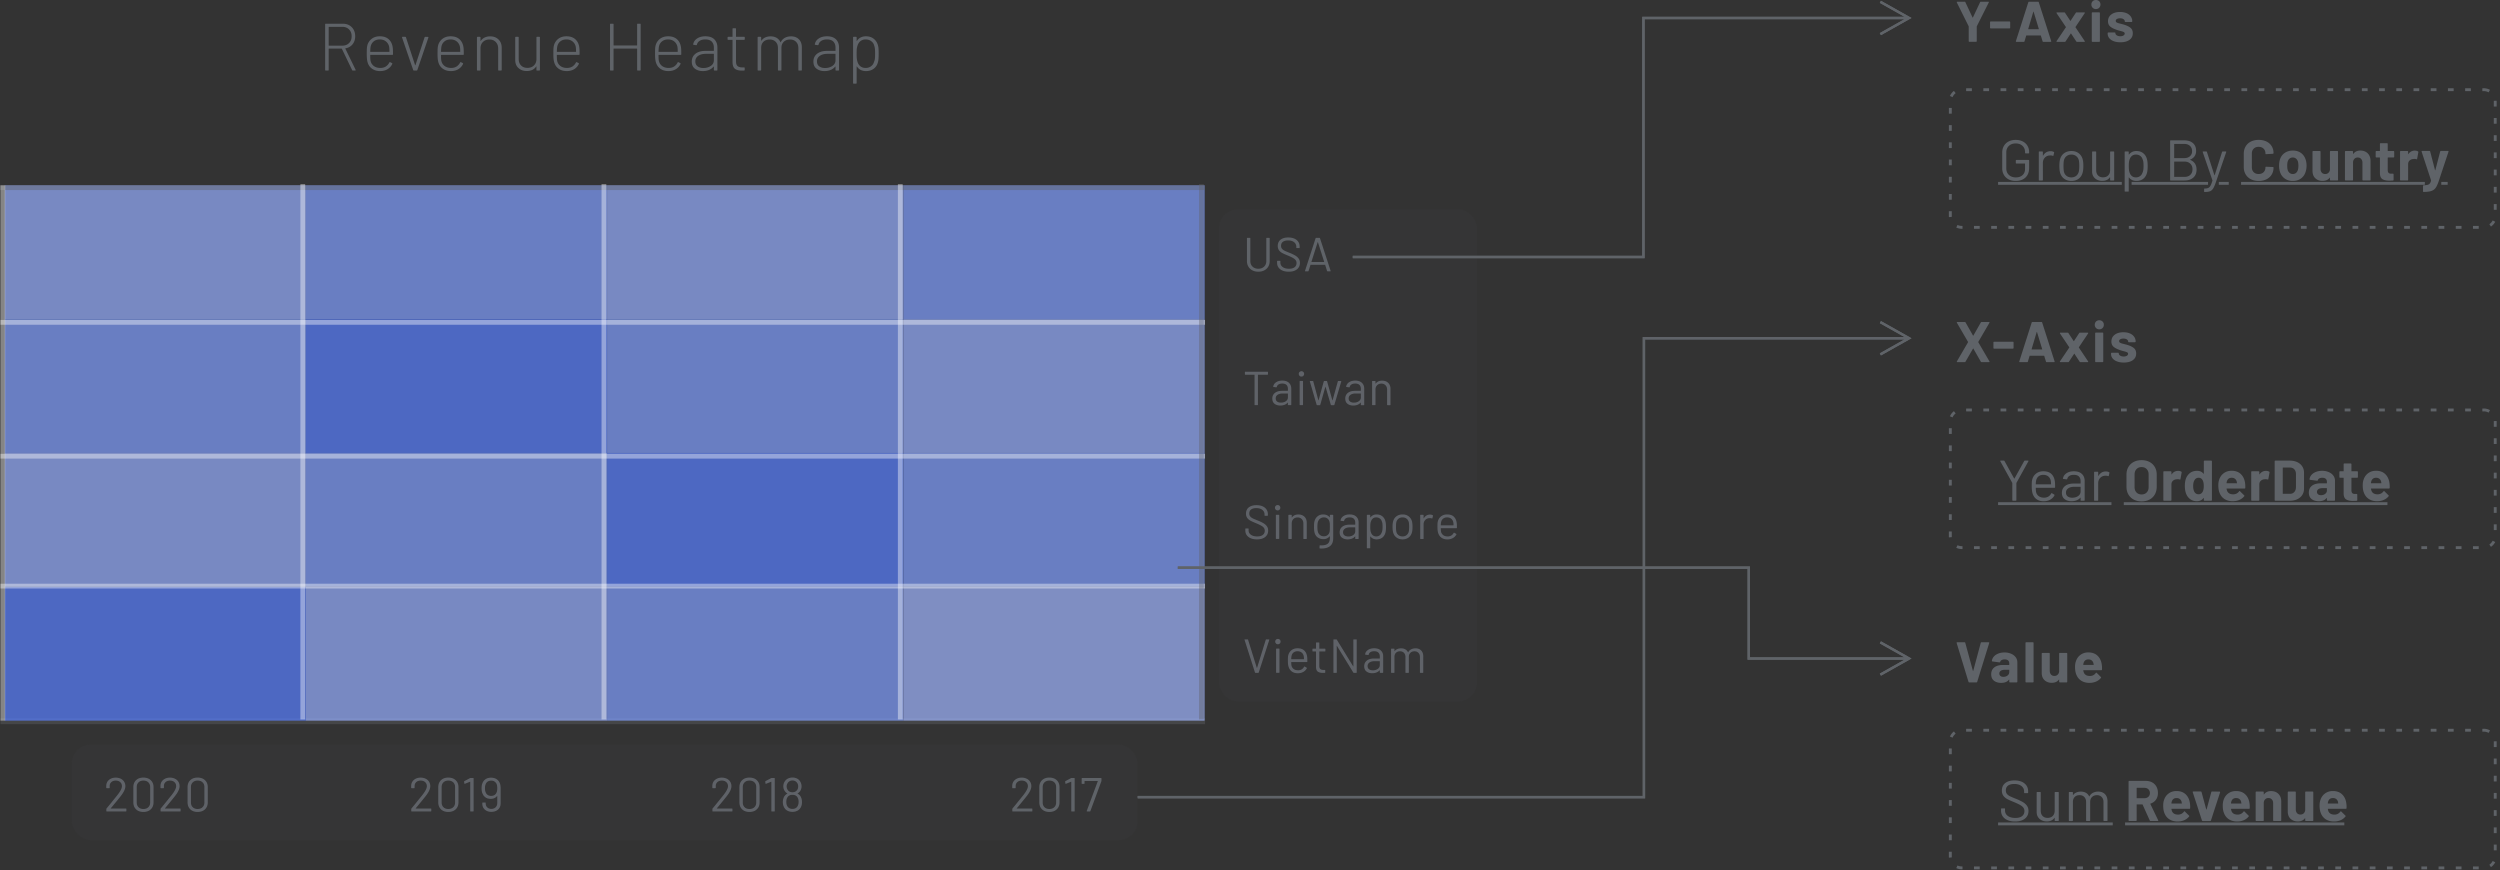 <svg width="523" height="182" xmlns="http://www.w3.org/2000/svg" xmlns:xlink="http://www.w3.org/1999/xlink">
    <rect width="100%" height="100%" fill="#333333" stroke="none"/>
    <defs>
        <path id="a" d="m393.498 0 6 3.375.387.218-.387.218-6 3.375-.246-.436 5.169-2.907h-54.364v50H283v-.5h60.557v-50h54.864L393.252.436z"/>
        <path id="b" d="m393.498 67 6 3.375.387.218-.387.218-6 3.375-.246-.436 5.169-2.907h-54.262v96H238v-.5h105.659v-96h54.762l-5.169-2.907z"/>
        <path id="c" d="M366.09 118.343v19h32.331l-5.169-2.907.246-.436 6 3.375.387.218-.387.218-6 3.375-.246-.436 5.169-2.907h-32.83l-.001-19H246.396v-.5z"/>
    </defs>
    <g fill="none" fill-rule="evenodd">
        <g transform="translate(0 .167)">
            <path fill="#5F6368" opacity=".4" d="M.091 150.122h252v1.206h-252z"/>
            <path fill="#96AEFF" opacity=".7" d="M1 38.593h63v28H1z"/>
            <path fill="#819EFF" opacity=".7" d="M64 38.593h63v28H64z"/>
            <path fill="#96AEFF" opacity=".7" d="M127 38.593h62v28h-62z"/>
            <path fill="#819EFF" opacity=".7" d="M189 38.593h63v28h-63zM1 66.593h63v28H1z"/>
            <path fill="#597FFF" opacity=".7" d="M64 66.593h63v28H64z"/>
            <path fill="#819EFF" opacity=".7" d="M127 66.593h62v28h-62z"/>
            <path fill="#96AEFF" opacity=".7" d="M189 66.593h63v28h-63zM1 94.593h63v28H1z"/>
            <path fill="#819EFF" opacity=".7" d="M64 94.593h63v28H64z"/>
            <path fill="#597FFF" opacity=".7" d="M127 94.593h62v28h-62z"/>
            <path fill="#819EFF" opacity=".7" d="M189 94.593h63v28h-63z"/>
            <path fill="#597FFF" opacity=".7" d="M1 122.593h63v28H1z"/>
            <path fill="#96AEFF" opacity=".7" d="M64 122.593h63v28H64z"/>
            <path fill="#819EFF" opacity=".7" d="M127 122.593h62v28h-62z"/>
            <path fill="#A0B6FF" opacity=".7" d="M189 122.593h63v28h-63z"/>
            <path fill="#FFF" opacity=".4" d="M.091 121.946h252v1h-252zM.091 66.769h252v1h-252zM.091 94.769h252v1h-252z"/>
            <path fill="#5F6368" opacity=".4" d="M0 38.593h252v1H0z"/>
            <path fill="#FFF" opacity=".4" d="M1.09 38.593v112h-1v-112zM63.84 38.343v112h-1v-112zM126.84 38.343v112h-1v-112zM188.84 38.343v112h-1v-112z"/>
            <path fill="#5F6368" opacity=".4" d="M251.84 38.343v112h-1v-112z"/>
            <path d="M26.337 169.593c.066 0 .1-.033.1-.1v-.42c0-.067-.034-.1-.1-.1h-3.14c-.034 0-.04-.017-.02-.05l.22-.26c.933-1.127 1.563-1.9 1.89-2.32.626-.8.94-1.483.94-2.05 0-.34-.084-.645-.25-.915a1.71 1.71 0 0 0-.71-.635 2.34 2.34 0 0 0-1.06-.23c-.567 0-1.035.157-1.405.47-.37.313-.562.727-.575 1.24v.4c0 .067.033.1.1.1h.52c.066 0 .1-.033.1-.1v-.31c-.007-.353.106-.638.34-.855.233-.217.54-.325.92-.325.386 0 .7.107.94.32.24.213.36.497.36.85 0 .44-.314 1.057-.94 1.85l-.74.92a120.38 120.38 0 0 1-1.53 1.88.164.164 0 0 0-.05.12v.42c0 .067.033.1.1.1h3.99zm3.656.1c.647 0 1.164-.183 1.55-.55.387-.367.58-.857.58-1.47v-3.16c0-.607-.193-1.093-.58-1.46-.386-.367-.903-.55-1.55-.55-.64 0-1.15.182-1.53.545-.38.363-.57.852-.57 1.465v3.16c0 .613.19 1.103.57 1.47.38.367.89.55 1.53.55zm0-.62c-.42 0-.756-.123-1.01-.37-.253-.247-.38-.577-.38-.99v-3.23c0-.407.127-.733.38-.98.254-.247.59-.37 1.01-.37.434 0 .779.123 1.035.37.257.247.385.573.385.98v3.23c0 .413-.13.743-.39.99s-.603.37-1.03.37zm7.687.52c.067 0 .1-.033.1-.1v-.42c0-.067-.033-.1-.1-.1h-3.14c-.033 0-.04-.017-.02-.05l.22-.26c.933-1.127 1.563-1.9 1.89-2.32.627-.8.94-1.483.94-2.05 0-.34-.083-.645-.25-.915a1.71 1.71 0 0 0-.71-.635 2.34 2.34 0 0 0-1.06-.23c-.567 0-1.035.157-1.405.47-.37.313-.562.727-.575 1.24v.4c0 .067.033.1.1.1h.52c.067 0 .1-.033.1-.1v-.31c-.007-.353.107-.638.34-.855.233-.217.54-.325.92-.325.387 0 .7.107.94.32.24.213.36.497.36.85 0 .44-.313 1.057-.94 1.85l-.74.92c-.793.987-1.303 1.613-1.53 1.88a.164.164 0 0 0-.05.12v.42c0 .067.033.1.1.1h3.99zm3.657.1c.646 0 1.163-.183 1.55-.55.386-.367.58-.857.58-1.47v-3.16c0-.607-.194-1.093-.58-1.46-.387-.367-.904-.55-1.55-.55-.64 0-1.15.182-1.53.545-.38.363-.57.852-.57 1.465v3.16c0 .613.19 1.103.57 1.47.38.367.89.55 1.53.55zm0-.62c-.42 0-.757-.123-1.01-.37-.254-.247-.38-.577-.38-.99v-3.23c0-.407.126-.733.38-.98.253-.247.59-.37 1.01-.37.433 0 .778.123 1.035.37.256.247.385.573.385.98v3.23c0 .413-.13.743-.39.99s-.604.37-1.03.37zM90.127 169.593c.066 0 .1-.033.1-.1v-.42c0-.067-.034-.1-.1-.1h-3.14c-.034 0-.04-.017-.02-.05l.22-.26c.933-1.127 1.563-1.9 1.89-2.32.626-.8.94-1.483.94-2.05 0-.34-.084-.645-.25-.915a1.71 1.71 0 0 0-.71-.635 2.34 2.34 0 0 0-1.06-.23c-.567 0-1.035.157-1.405.47-.37.313-.562.727-.575 1.24v.4c0 .067.033.1.1.1h.52c.066 0 .1-.033.1-.1v-.31c-.007-.353.106-.638.34-.855.233-.217.54-.325.92-.325.386 0 .7.107.94.32.24.213.36.497.36.85 0 .44-.314 1.057-.94 1.85l-.74.92a120.38 120.38 0 0 1-1.53 1.88.164.164 0 0 0-.05.12v.42c0 .067.033.1.1.1h3.99zm3.656.1c.647 0 1.164-.183 1.55-.55.387-.367.58-.857.58-1.47v-3.16c0-.607-.193-1.093-.58-1.46-.386-.367-.903-.55-1.55-.55-.64 0-1.15.182-1.53.545-.38.363-.57.852-.57 1.465v3.16c0 .613.19 1.103.57 1.47.38.367.89.55 1.53.55zm0-.62c-.42 0-.756-.123-1.01-.37-.253-.247-.38-.577-.38-.99v-3.23c0-.407.127-.733.38-.98.254-.247.59-.37 1.01-.37.434 0 .779.123 1.035.37.257.247.385.573.385.98v3.23c0 .413-.13.743-.39.99s-.603.37-1.03.37zm5.197.52c.067 0 .1-.033.1-.1v-6.8c0-.067-.033-.1-.1-.1h-.54c-.047 0-.09.01-.13.03l-1.15.61c-.047.033-.07.067-.07.1v.02l.05.38c.013.053.04.08.08.08l.04-.01 1.06-.43c.013-.007.025-.007.035 0 .01.007.015.017.015.03v6.09c0 .067.033.1.1.1h.51zm3.807.08c.58 0 1.05-.162 1.41-.485.36-.323.54-.758.54-1.305v-3.12c0-.36-.04-.673-.12-.94a1.767 1.767 0 0 0-.685-.955c-.33-.23-.735-.345-1.215-.345-.454 0-.835.107-1.145.32-.31.213-.535.513-.675.9-.1.26-.15.593-.15 1 0 .48.07.86.21 1.14.146.34.361.603.645.79.283.187.635.28 1.055.28.586 0 1.026-.197 1.32-.59.006-.013.016-.018.03-.015.013.003.02.012.02.025v1.46c0 .367-.117.662-.35.885-.234.223-.53.335-.89.335-.347 0-.63-.107-.85-.32-.22-.213-.33-.49-.33-.83v-.08c0-.067-.034-.1-.1-.1h-.51c-.067 0-.1.033-.1.1v.14c0 .507.175.918.525 1.235.35.317.805.475 1.365.475zm-.04-3.34c-.294 0-.54-.072-.74-.215-.2-.143-.34-.335-.42-.575-.087-.193-.13-.46-.13-.8 0-.32.036-.573.11-.76.086-.273.233-.482.44-.625.206-.143.453-.215.74-.215.3 0 .553.077.76.23.206.153.35.357.43.61.06.2.09.443.09.73 0 .347-.037.617-.11.81-.08.253-.222.452-.425.595a1.26 1.26 0 0 1-.745.215zM153.127 169.593c.066 0 .1-.033.1-.1v-.42c0-.067-.034-.1-.1-.1h-3.14c-.034 0-.04-.017-.02-.05l.22-.26c.933-1.127 1.563-1.9 1.89-2.32.626-.8.94-1.483.94-2.05 0-.34-.084-.645-.25-.915a1.71 1.71 0 0 0-.71-.635 2.34 2.34 0 0 0-1.06-.23c-.567 0-1.035.157-1.405.47-.37.313-.562.727-.575 1.24v.4c0 .067.033.1.1.1h.52c.066 0 .1-.033.1-.1v-.31c-.007-.353.106-.638.34-.855.233-.217.54-.325.92-.325.386 0 .7.107.94.32.24.213.36.497.36.85 0 .44-.314 1.057-.94 1.85l-.74.92c-.794.987-1.304 1.613-1.53 1.88a.164.164 0 0 0-.05.12v.42c0 .067.033.1.1.1h3.99zm3.656.1c.647 0 1.164-.183 1.55-.55.387-.367.58-.857.58-1.47v-3.16c0-.607-.193-1.093-.58-1.46-.386-.367-.903-.55-1.55-.55-.64 0-1.15.182-1.53.545-.38.363-.57.852-.57 1.465v3.16c0 .613.19 1.103.57 1.47.38.367.89.55 1.53.55zm0-.62c-.42 0-.756-.123-1.01-.37-.253-.247-.38-.577-.38-.99v-3.23c0-.407.127-.733.38-.98.254-.247.59-.37 1.01-.37.434 0 .779.123 1.035.37.257.247.385.573.385.98v3.23c0 .413-.13.743-.39.99s-.603.37-1.03.37zm5.197.52c.067 0 .1-.033.1-.1v-6.8c0-.067-.033-.1-.1-.1h-.54c-.047 0-.09.01-.13.03l-1.15.61c-.047.033-.07.067-.07.1v.02l.05.38c.013.053.04.08.08.08l.04-.01 1.06-.43c.013-.007.025-.007.035 0 .01.007.015.017.015.03v6.09c0 .067.033.1.1.1h.51zm3.807.08a2.17 2.17 0 0 0 1.02-.23 1.66 1.66 0 0 0 .68-.64c.193-.32.29-.71.29-1.17 0-.38-.064-.707-.19-.98a1.466 1.466 0 0 0-.73-.78c-.034-.013-.034-.03 0-.05.233-.147.41-.31.53-.49.2-.3.3-.633.3-1s-.097-.707-.29-1.02a1.647 1.647 0 0 0-.65-.605 2.039 2.039 0 0 0-.96-.215c-.354 0-.672.072-.955.215a1.623 1.623 0 0 0-.665.605c-.2.307-.3.647-.3 1.02 0 .367.1.693.3.98.14.213.32.383.54.51.033.02.033.037 0 .05a1.535 1.535 0 0 0-.73.75c-.14.313-.21.647-.21 1 0 .42.093.797.28 1.13.16.3.39.528.69.685.3.157.65.235 1.05.235zm-.01-4.1a1.27 1.27 0 0 1-.585-.13 1.056 1.056 0 0 1-.415-.38 1.27 1.27 0 0 1-.05-1.32 1.139 1.139 0 0 1 1.04-.63c.246 0 .46.055.64.165.18.11.32.258.42.445.1.18.15.38.15.6 0 .307-.064.55-.19.73a1.084 1.084 0 0 1-.42.385c-.174.09-.37.135-.59.135zm.01 3.48c-.487 0-.844-.183-1.07-.55-.147-.233-.22-.537-.22-.91 0-.36.06-.647.18-.86.206-.413.573-.62 1.1-.62.553 0 .93.22 1.13.66.106.227.16.497.16.81 0 .38-.084.697-.25.95-.214.347-.557.52-1.03.52z" fill="#5F6368" fill-rule="nonzero"/>
            <rect fill="#5F6368" opacity=".05" x="15" y="155.593" width="223" height="20" rx="4"/>
            <path d="M215.867 169.593c.066 0 .1-.033.1-.1v-.42c0-.067-.034-.1-.1-.1h-3.14c-.034 0-.04-.017-.02-.05l.22-.26c.933-1.127 1.563-1.9 1.89-2.32.626-.8.94-1.483.94-2.05 0-.34-.084-.645-.25-.915a1.71 1.71 0 0 0-.71-.635 2.34 2.34 0 0 0-1.06-.23c-.567 0-1.035.157-1.405.47-.37.313-.562.727-.575 1.24v.4c0 .067.033.1.1.1h.52c.066 0 .1-.033.1-.1v-.31c-.007-.353.106-.638.34-.855.233-.217.54-.325.92-.325.386 0 .7.107.94.32.24.213.36.497.36.85 0 .44-.314 1.057-.94 1.85l-.74.92c-.794.987-1.304 1.613-1.53 1.88a.164.164 0 0 0-.05.12v.42c0 .067.033.1.1.1h3.99zm3.656.1c.647 0 1.164-.183 1.55-.55.387-.367.58-.857.58-1.47v-3.16c0-.607-.193-1.093-.58-1.46-.386-.367-.903-.55-1.55-.55-.64 0-1.15.182-1.53.545-.38.363-.57.852-.57 1.465v3.16c0 .613.19 1.103.57 1.47.38.367.89.55 1.53.55zm0-.62c-.42 0-.756-.123-1.01-.37-.253-.247-.38-.577-.38-.99v-3.23c0-.407.127-.733.38-.98.254-.247.59-.37 1.01-.37.434 0 .779.123 1.035.37.257.247.385.573.385.98v3.23c0 .413-.13.743-.39.99s-.603.37-1.03.37zm5.197.52c.067 0 .1-.033.1-.1v-6.8c0-.067-.033-.1-.1-.1h-.54c-.047 0-.09.01-.13.03l-1.15.61c-.047.033-.07.067-.07.1v.02l.05.38c.013.053.04.08.08.08l.04-.01 1.06-.43c.013-.007.025-.007.035 0 .01.007.015.017.015.03v6.09c0 .067.033.1.1.1h.51zm3.267 0c.06 0 .1-.027.12-.08l2.3-6.24a.547.547 0 0 0 .02-.12v-.46c0-.067-.034-.1-.1-.1h-3.94c-.067 0-.1.033-.1.1l-.01 1.02c0 .067.033.1.1.1h.41c.066 0 .1-.033.1-.1v-.46c0-.027.013-.04.04-.04h2.7c.013 0 .023.005.03.015.006.01.006.022 0 .035l-2.31 6.21c-.014.033-.012.062.005.085.016.023.041.035.075.035h.56zM263.21 140.593c.06 0 .1-.027.12-.08l2.2-6.81c.02-.073-.007-.11-.08-.11h-.53c-.06 0-.1.027-.12.08l-1.82 5.86c-.007.013-.017.02-.03.02-.013 0-.023-.007-.03-.02l-1.82-5.86c-.02-.053-.06-.08-.12-.08h-.54c-.06 0-.09.023-.09.07l.01.04 2.18 6.81c.02.053.06.08.12.08h.55zm4.127-5.98c.16 0 .293-.053.4-.16a.543.543 0 0 0 .16-.4.539.539 0 0 0-.56-.56.539.539 0 0 0-.56.56c0 .16.053.293.16.4.106.107.24.16.4.16zm.23 5.97c.066 0 .1-.033.1-.1v-4.86c0-.067-.034-.1-.1-.1h-.51c-.067 0-.1.033-.1.1v4.86c0 .067.033.1.1.1h.51zm3.916.1c.434 0 .817-.092 1.15-.275a1.8 1.8 0 0 0 .75-.755c.027-.06.014-.107-.04-.14l-.39-.23c-.053-.033-.1-.02-.14.04-.12.233-.286.413-.5.54-.213.127-.46.19-.74.19-.373 0-.68-.087-.92-.26a1.196 1.196 0 0 1-.47-.71c-.026-.107-.046-.343-.06-.71 0-.027.014-.04.04-.04h3.23c.067 0 .1-.033.1-.1v-.32c0-.28-.013-.513-.04-.7-.08-.56-.283-.993-.61-1.3-.326-.307-.793-.46-1.4-.46-.486 0-.901.13-1.245.39-.343.26-.571.607-.685 1.04-.04.14-.065.298-.075.475-.01.177-.015.405-.015.685 0 .6.06 1.06.18 1.38.14.393.37.7.69.92.32.22.717.333 1.19.34zm1.27-2.95h-2.59c-.026 0-.04-.013-.04-.04.014-.313.04-.54.08-.68.067-.287.209-.515.425-.685.217-.17.489-.255.815-.255.34 0 .622.088.845.265.224.177.372.415.445.715.027.127.047.34.06.64 0 .027-.013.04-.04.04zm4.017 2.87c.167 0 .29-.003.37-.01.067 0 .1-.033.1-.1v-.41c0-.067-.033-.1-.1-.1h-.25c-.307 0-.532-.065-.675-.195-.143-.13-.215-.355-.215-.675v-2.95c0-.027.013-.04.04-.04h1.13c.067 0 .1-.033.1-.1v-.39c0-.067-.033-.1-.1-.1h-1.13c-.027 0-.04-.013-.04-.04v-1.16c0-.067-.033-.1-.1-.1h-.49c-.067 0-.1.033-.1.1v1.16c0 .027-.013.04-.04.04h-.61c-.067 0-.1.033-.1.1v.39c0 .067.033.1.1.1h.61c.027 0 .04.013.04.04v3.17c0 .487.123.82.37 1 .247.18.61.27 1.09.27zm2.787-.01c.066 0 .1-.033.1-.1l-.01-5.51c0-.02.006-.032.02-.035.013-.003.023.005.03.025l3.41 5.55c.033.047.073.07.12.07h.5c.066 0 .1-.033.1-.1v-6.8c0-.067-.034-.1-.1-.1h-.51c-.067 0-.1.033-.1.1l.01 5.51c0 .02-.007.032-.02.035-.014.003-.024-.005-.03-.025l-3.41-5.55c-.034-.047-.074-.07-.12-.07h-.5c-.067 0-.1.033-.1.1v6.8c0 .067.033.1.1.1h.51zm7.506.08c.327 0 .624-.052.89-.155.267-.103.484-.255.65-.455.014-.013.025-.017.035-.01.01.007.015.017.015.03v.41c0 .067.034.1.1.1h.51c.067 0 .1-.033.1-.1v-3.36c0-.507-.163-.913-.49-1.22-.326-.307-.79-.46-1.39-.46-.52 0-.953.117-1.3.35-.346.233-.546.537-.6.91-.013.04.017.067.09.08l.54.07c.06.007.1-.023.12-.09a.775.775 0 0 1 .37-.515c.2-.123.46-.185.78-.185.4 0 .695.098.885.295.19.197.285.465.285.805v.38c0 .027-.013.04-.04.04h-1.16c-.646 0-1.151.145-1.515.435-.363.29-.545.685-.545 1.185 0 .493.16.86.48 1.1.32.24.717.36 1.19.36zm.14-.61c-.326 0-.591-.075-.795-.225-.203-.15-.305-.372-.305-.665 0-.32.134-.57.4-.75.267-.18.62-.27 1.06-.27h1.05c.027 0 .04.013.04.04v.78c0 .333-.143.598-.43.795a1.759 1.759 0 0 1-1.02.295zm4.417.53c.067 0 .1-.033.1-.1v-3.23c0-.36.105-.647.315-.86.21-.213.492-.32.845-.32.347 0 .623.108.83.325.207.217.31.508.31.875v3.21c0 .067.033.1.1.1h.51c.067 0 .1-.033.1-.1v-3.23c0-.36.108-.647.325-.86.217-.213.502-.32.855-.32.34 0 .615.108.825.325.21.217.315.508.315.875v3.21c0 .067.033.1.1.1h.5c.067 0 .1-.033.1-.1v-3.35c0-.52-.145-.93-.435-1.23-.29-.3-.685-.45-1.185-.45-.34 0-.643.068-.91.205a1.434 1.434 0 0 0-.62.615c-.02.033-.037.033-.05 0a1.346 1.346 0 0 0-.56-.61c-.247-.14-.543-.21-.89-.21-.28 0-.535.048-.765.145-.23.097-.418.242-.565.435-.013.013-.025.018-.035.015-.01-.003-.015-.012-.015-.025v-.4c0-.067-.033-.1-.1-.1h-.51c-.067 0-.1.033-.1.1v4.86c0 .067.033.1.1.1h.51zM262.96 112.673c.733 0 1.307-.167 1.72-.5.413-.333.62-.78.62-1.34 0-.36-.092-.665-.275-.915a2.342 2.342 0 0 0-.72-.635 9.695 9.695 0 0 0-1.175-.56c-.48-.187-.835-.338-1.065-.455a1.556 1.556 0 0 1-.53-.41.933.933 0 0 1-.185-.595c0-.367.127-.647.38-.84.253-.193.617-.29 1.09-.29.54 0 .962.123 1.265.37.303.247.455.563.455.95v.18c0 .067.033.1.1.1h.5c.067 0 .1-.033.1-.1v-.22c0-.573-.213-1.033-.64-1.38-.427-.347-1.01-.52-1.75-.52-.68 0-1.215.155-1.605.465-.39.31-.585.745-.585 1.305 0 .36.085.658.255.895.17.237.393.43.67.58.277.15.665.325 1.165.525.467.193.828.363 1.085.51.257.147.447.303.57.47a.98.98 0 0 1 .185.6c0 .36-.133.648-.4.865-.267.217-.657.325-1.17.325-.567 0-1.01-.118-1.33-.355a1.109 1.109 0 0 1-.48-.935v-.27c0-.067-.033-.1-.1-.1h-.49c-.067 0-.1.033-.1.1v.31c0 .567.218 1.02.655 1.36.437.34 1.032.51 1.785.51zm4.327-6.06c.16 0 .293-.053.4-.16a.543.543 0 0 0 .16-.4.539.539 0 0 0-.56-.56.539.539 0 0 0-.56.56c0 .16.053.293.16.4.106.107.24.16.4.16zm.23 5.97c.066 0 .1-.033.1-.1v-4.86c0-.067-.034-.1-.1-.1h-.51c-.067 0-.1.033-.1.1v4.86c0 .067.033.1.1.1h.51zm2.616.01c.067 0 .1-.033.1-.1v-3.18c0-.367.114-.663.34-.89.227-.227.524-.34.89-.34.354 0 .642.117.865.35.224.233.335.533.335.9v3.16c0 .067.034.1.1.1h.51c.067 0 .1-.033.1-.1v-3.3c0-.527-.158-.947-.475-1.26-.316-.313-.741-.47-1.275-.47-.606 0-1.056.207-1.35.62-.006.013-.015.017-.025.01a.034.034 0 0 1-.015-.03v-.43c0-.067-.033-.1-.1-.1h-.51c-.066 0-.1.033-.1.1v4.86c0 .067.034.1.1.1h.51zm6.357 1.99c.753 0 1.345-.173 1.775-.52.43-.347.645-.893.645-1.64v-4.79c0-.067-.033-.1-.1-.1h-.51c-.067 0-.1.033-.1.1v.39a.034.034 0 0 1-.015.03c-.01.007-.022.003-.035-.01-.307-.393-.757-.59-1.35-.59-.44 0-.817.122-1.13.365-.313.243-.53.565-.65.965-.053.16-.088.34-.105.54s-.025.447-.025.74c0 .54.04.947.12 1.22.113.427.338.757.675.99.337.233.722.35 1.155.35.567 0 1.003-.2 1.31-.6.013-.013.025-.018.035-.015.01.003.015.012.015.025v.37c0 .527-.14.912-.42 1.155-.28.243-.73.365-1.35.365l-.27-.01a.075.075 0 0 0-.07.015c-.02.017-.03.042-.03.075l-.02.46c0 .067.033.103.1.11.08.007.197.01.35.01zm.46-2.56c-.32 0-.592-.092-.815-.275a1.252 1.252 0 0 1-.435-.695c-.067-.187-.1-.523-.1-1.01 0-.453.033-.787.1-1 .087-.287.238-.52.455-.7.217-.18.482-.27.795-.27.32 0 .585.092.795.275.21.183.342.415.395.695.027.1.043.208.05.325.007.117.01.345.01.685 0 .28-.003.493-.01.64a2.51 2.51 0 0 1-.04.37 1.17 1.17 0 0 1-.395.69c-.21.18-.478.27-.805.27zm4.977.65c.326 0 .623-.052.89-.155.266-.103.483-.255.65-.455.013-.013.025-.017.035-.01.01.007.015.017.015.03v.41c0 .067.033.1.1.1h.51c.066 0 .1-.033.1-.1v-3.36c0-.507-.164-.913-.49-1.22-.327-.307-.79-.46-1.39-.46-.52 0-.954.117-1.3.35-.347.233-.547.537-.6.91-.014.04.016.067.09.08l.54.07c.06.007.1-.023.12-.09a.775.775 0 0 1 .37-.515c.2-.123.46-.185.78-.185.4 0 .695.098.885.295.19.197.285.465.285.805v.38c0 .027-.014.04-.04.04h-1.16c-.647 0-1.152.145-1.515.435-.364.29-.545.685-.545 1.185 0 .493.16.86.48 1.1.32.24.716.36 1.19.36zm.14-.61c-.327 0-.592-.075-.795-.225-.204-.15-.305-.372-.305-.665 0-.32.133-.57.4-.75.266-.18.62-.27 1.06-.27h1.05c.026 0 .04.013.04.04v.78c0 .333-.144.598-.43.795a1.759 1.759 0 0 1-1.02.295zm4.486 2.47c.067 0 .1-.033.1-.1v-2.35c0-.013.005-.022.015-.025.01-.003.022.002.035.015.147.193.33.342.55.445.22.103.46.155.72.155.48 0 .879-.122 1.195-.365.317-.243.535-.578.655-1.005.087-.293.13-.707.13-1.24 0-.527-.05-.95-.15-1.27a1.83 1.83 0 0 0-.655-.98c-.316-.24-.708-.36-1.175-.36a1.62 1.62 0 0 0-.725.16 1.516 1.516 0 0 0-.545.45c-.013.013-.025.018-.035.015-.01-.003-.015-.012-.015-.025v-.42c0-.067-.033-.1-.1-.1h-.51c-.066 0-.1.033-.1.1v6.8c0 .067.034.1.1.1h.51zm1.34-2.48c-.253 0-.471-.068-.655-.205a1.132 1.132 0 0 1-.395-.545 1.69 1.69 0 0 1-.14-.485 5.533 5.533 0 0 1-.04-.755c0-.32.014-.57.04-.75.027-.18.07-.337.13-.47.087-.233.22-.42.4-.56.18-.14.404-.21.67-.21.28 0 .522.07.725.21.204.14.345.33.425.57.067.14.114.298.14.475.027.177.04.422.04.735 0 .327-.018.582-.055.765a1.963 1.963 0 0 1-.165.495c-.086.22-.228.397-.425.53-.196.133-.428.2-.695.2zm5.527.62c.48 0 .892-.123 1.235-.37.343-.247.578-.587.705-1.02.093-.28.14-.69.14-1.23 0-.533-.047-.943-.14-1.23a1.853 1.853 0 0 0-.705-1c-.343-.247-.752-.37-1.225-.37-.493 0-.913.123-1.26.37a1.845 1.845 0 0 0-.71 1.01c-.093.3-.14.707-.14 1.22s.047.923.14 1.23c.133.433.373.773.72 1.02s.76.37 1.24.37zm0-.62c-.333 0-.615-.088-.845-.265a1.244 1.244 0 0 1-.455-.715c-.053-.233-.08-.57-.08-1.01 0-.44.027-.777.08-1.01.08-.3.233-.538.46-.715a1.31 1.31 0 0 1 .83-.265c.327 0 .605.088.835.265.23.177.385.415.465.715.053.233.08.57.08 1.01 0 .433-.03.77-.09 1.01-.08.3-.233.538-.46.715-.227.177-.5.265-.82.265zm4.297.54c.066 0 .1-.033.1-.1v-2.95c0-.373.113-.682.34-.925.226-.243.513-.372.86-.385l.13-.01c.146 0 .276.023.39.07.066.027.11.007.13-.06l.11-.49c.013-.06-.007-.103-.06-.13a1.18 1.18 0 0 0-.57-.13c-.287 0-.539.068-.755.205a1.592 1.592 0 0 0-.535.575c-.007.013-.015.018-.025.015-.01-.003-.015-.015-.015-.035v-.61c0-.067-.034-.1-.1-.1h-.51c-.067 0-.1.033-.1.1v4.86c0 .067.033.1.1.1h.51zm5.056.09c.434 0 .817-.092 1.15-.275a1.8 1.8 0 0 0 .75-.755c.027-.06.014-.107-.04-.14l-.39-.23c-.053-.033-.1-.02-.14.04-.12.233-.286.413-.5.54-.213.127-.46.19-.74.19-.373 0-.68-.087-.92-.26a1.196 1.196 0 0 1-.47-.71c-.026-.107-.046-.343-.06-.71 0-.027.014-.04.04-.04h3.23c.067 0 .1-.033.1-.1v-.32c0-.28-.013-.513-.04-.7-.08-.56-.283-.993-.61-1.3-.326-.307-.793-.46-1.4-.46-.486 0-.901.13-1.245.39-.343.26-.571.607-.685 1.04-.04.14-.065.298-.075.475-.01.177-.015.405-.015.685 0 .6.06 1.06.18 1.38.14.393.37.7.69.92.32.22.717.333 1.19.34zm1.27-2.95h-2.59c-.026 0-.04-.013-.04-.04.014-.313.04-.54.08-.68.067-.287.209-.515.425-.685.217-.17.489-.255.815-.255.34 0 .622.088.845.265.224.177.372.415.445.715.027.127.047.34.06.64 0 .027-.013.04-.04.04zM263.06 84.593c.067 0 .1-.033.1-.1v-6.23c0-.027.013-.04.04-.04h1.96c.067 0 .1-.033.1-.1v-.43c0-.067-.033-.1-.1-.1h-4.63c-.067 0-.1.033-.1.1v.43c0 .067.033.1.1.1h1.88c.027 0 .04.013.04.04v6.23c0 .067.033.1.1.1h.51zm4.777.08c.326 0 .623-.052.89-.155.266-.103.483-.255.65-.455.013-.013.025-.017.035-.01.01.007.015.017.015.03v.41c0 .067.033.1.1.1h.51c.066 0 .1-.033.1-.1v-3.36c0-.507-.164-.913-.49-1.22-.327-.307-.79-.46-1.39-.46-.52 0-.954.117-1.3.35-.347.233-.547.537-.6.91-.014.04.016.067.09.08l.54.07c.06.007.1-.023.12-.09a.775.775 0 0 1 .37-.515c.2-.123.46-.185.78-.185.4 0 .695.098.885.295.19.197.285.465.285.805v.38c0 .027-.014.04-.04.04h-1.16c-.647 0-1.152.145-1.515.435-.364.29-.545.685-.545 1.185 0 .493.16.86.48 1.1.32.24.716.36 1.19.36zm.14-.61c-.327 0-.592-.075-.795-.225-.204-.15-.305-.372-.305-.665 0-.32.133-.57.4-.75.266-.18.62-.27 1.06-.27h1.05c.026 0 .04.013.04.04v.78c0 .333-.144.598-.43.795a1.759 1.759 0 0 1-1.02.295zm4.286-5.45c.16 0 .294-.053.4-.16a.543.543 0 0 0 .16-.4.539.539 0 0 0-.56-.56.539.539 0 0 0-.56.56c0 .16.054.293.16.4.107.107.24.16.4.16zm.23 5.97c.067 0 .1-.033.1-.1v-4.86c0-.067-.033-.1-.1-.1h-.51c-.066 0-.1.033-.1.1v4.86c0 .067.034.1.1.1h.51zm3.597.01c.053 0 .09-.027.11-.08l1.06-3.74c.007-.013.015-.02.025-.02.01 0 .018.007.025.02l1.09 3.74c.02.053.057.08.11.08h.53c.053 0 .09-.027.11-.08l1.44-4.86c.007-.033.002-.06-.015-.08-.017-.02-.042-.03-.075-.03l-.52-.01c-.06 0-.097.03-.11.09l-1.09 3.93c-.007.013-.017.02-.03.02-.013 0-.023-.007-.03-.02l-1.09-3.94c-.013-.053-.05-.08-.11-.08h-.48c-.06 0-.097.03-.11.09l-1.08 3.94c-.007.013-.015.02-.025.02-.01 0-.018-.007-.025-.02l-1.06-3.94c-.013-.06-.05-.09-.11-.09h-.52c-.067 0-.1.027-.1.08l.01.03 1.42 4.87c.02.053.057.08.11.08h.54zm7.007.08c.326 0 .623-.052.89-.155.266-.103.483-.255.65-.455.013-.013.025-.017.035-.01.01.007.015.017.015.03v.41c0 .067.033.1.1.1h.51c.066 0 .1-.033.1-.1v-3.36c0-.507-.164-.913-.49-1.22-.327-.307-.79-.46-1.39-.46-.52 0-.954.117-1.3.35-.347.233-.547.537-.6.91-.014.04.016.067.09.08l.54.07c.06.007.1-.023.12-.09a.775.775 0 0 1 .37-.515c.2-.123.46-.185.78-.185.4 0 .695.098.885.295.19.197.285.465.285.805v.38c0 .027-.014.04-.04.04h-1.16c-.647 0-1.152.145-1.515.435-.364.29-.545.685-.545 1.185 0 .493.16.86.48 1.1.32.24.716.36 1.19.36zm.14-.61c-.327 0-.592-.075-.795-.225-.204-.15-.305-.372-.305-.665 0-.32.133-.57.4-.75.266-.18.62-.27 1.06-.27h1.05c.026 0 .04.013.04.04v.78c0 .333-.144.598-.43.795a1.759 1.759 0 0 1-1.02.295zm4.416.53c.067 0 .1-.033.1-.1v-3.18c0-.367.114-.663.34-.89.227-.227.524-.34.89-.34.354 0 .642.117.865.35.224.233.335.533.335.9v3.16c0 .067.034.1.1.1h.51c.067 0 .1-.033.1-.1v-3.3c0-.527-.158-.947-.475-1.26-.316-.313-.741-.47-1.275-.47-.606 0-1.056.207-1.35.62-.006.013-.015.017-.025.01a.034.034 0 0 1-.015-.03v-.43c0-.067-.033-.1-.1-.1h-.51c-.066 0-.1.033-.1.1v4.86c0 .067.034.1.1.1h.51z" fill="#5F6368" fill-rule="nonzero"/>
            <rect fill="#5F6368" opacity=".05" x="255" y="43.593" width="54" height="103" rx="4"/>
            <path d="M263.24 56.673c.473 0 .89-.093 1.25-.28a2.02 2.02 0 0 0 .835-.785c.197-.337.295-.728.295-1.175v-4.74c0-.067-.033-.1-.1-.1h-.51c-.067 0-.1.033-.1.1v4.76c0 .473-.153.858-.46 1.155-.307.297-.71.445-1.21.445s-.903-.148-1.21-.445c-.307-.297-.46-.682-.46-1.155v-4.76c0-.067-.033-.1-.1-.1h-.51c-.067 0-.1.033-.1.1v4.74c0 .447.1.838.3 1.175.2.337.48.598.84.785.36.187.773.28 1.24.28zm6.367 0c.733 0 1.306-.167 1.72-.5.413-.333.62-.78.62-1.34 0-.36-.092-.665-.275-.915a2.342 2.342 0 0 0-.72-.635 9.695 9.695 0 0 0-1.175-.56c-.48-.187-.835-.338-1.065-.455a1.556 1.556 0 0 1-.53-.41.933.933 0 0 1-.185-.595c0-.367.126-.647.38-.84.253-.193.616-.29 1.09-.29.54 0 .961.123 1.265.37.303.247.455.563.455.95v.18c0 .067.033.1.1.1h.5c.066 0 .1-.033.1-.1v-.22c0-.573-.214-1.033-.64-1.38-.427-.347-1.01-.52-1.75-.52-.68 0-1.215.155-1.605.465-.39.31-.585.745-.585 1.305 0 .36.085.658.255.895.17.237.393.43.67.58.276.15.665.325 1.165.525.466.193.828.363 1.085.51.256.147.446.303.57.47a.98.98 0 0 1 .185.6c0 .36-.134.648-.4.865-.267.217-.657.325-1.17.325-.567 0-1.01-.118-1.33-.355a1.109 1.109 0 0 1-.48-.935v-.27c0-.067-.034-.1-.1-.1h-.49c-.067 0-.1.033-.1.1v.31c0 .567.218 1.02.655 1.36.436.34 1.031.51 1.785.51zm4.026-.08c.06 0 .1-.027.12-.08l.4-1.26c.007-.02.02-.03.04-.03h2.99c.02 0 .034.01.04.03l.4 1.26c.02.053.06.08.12.08h.54c.06 0 .09-.023.09-.07l-.01-.04-2.22-6.81c-.02-.053-.06-.08-.12-.08h-.68c-.06 0-.1.027-.12.08l-2.21 6.81c-.02.073.007.11.08.11h.54zm3.34-1.95h-2.58a.048.048 0 0 1-.035-.015c-.01-.01-.011-.022-.005-.035l1.3-4.08c.007-.013.017-.02.03-.02.014 0 .024.007.03.02l1.3 4.08c.007.013.005.025-.005.035a.048.048 0 0 1-.035.015z" fill="#5F6368" fill-rule="nonzero"/>
            <g fill-rule="nonzero" fill="#5F6368">
                <use xlink:href="#a"/>
                <use xlink:href="#a"/>
            </g>
            <g fill-rule="nonzero" fill="#5F6368">
                <use xlink:href="#b"/>
                <use xlink:href="#b"/>
            </g>
            <g fill-rule="nonzero" fill="#5F6368">
                <use xlink:href="#c"/>
                <use xlink:href="#c"/>
            </g>
        </g>
        <path d="M68.622 14.76c.093 0 .14-.047.14-.14v-4.396c0-.037.019-.056.056-.056h2.646c.028 0 .047.014.056.042l2.142 4.452c.028.065.084.098.168.098h.462c.075 0 .112-.033.112-.098a.156.156 0 0 0-.014-.07l-2.142-4.41c-.019-.028-.005-.051.042-.07.616-.112 1.106-.394 1.47-.847.364-.453.546-1.01.546-1.673 0-.784-.24-1.419-.721-1.904-.48-.485-1.113-.728-1.897-.728H68.16c-.093 0-.14.047-.14.14v9.52c0 .093.047.14.14.14h.462zm2.996-5.208h-2.8c-.037 0-.056-.019-.056-.056V5.674c0-.037.019-.056.056-.056h2.8c.579 0 1.048.182 1.407.546.36.364.539.84.539 1.428 0 .579-.18 1.05-.539 1.414-.36.364-.828.546-1.407.546zm7.908 5.32c.597 0 1.118-.135 1.561-.406.443-.27.768-.635.973-1.092.037-.075.014-.135-.07-.182l-.364-.182c-.075-.037-.135-.014-.182.07a2.06 2.06 0 0 1-.735.833c-.313.2-.688.301-1.127.301-.55 0-1.006-.133-1.365-.399a1.79 1.79 0 0 1-.693-1.085c-.047-.196-.07-.593-.07-1.19 0-.037.019-.056.056-.056h4.564c.093 0 .14-.047.14-.14 0-.355-.005-.651-.014-.889a5.407 5.407 0 0 0-.056-.623c-.112-.7-.397-1.248-.854-1.645-.457-.397-1.069-.595-1.834-.595-.672 0-1.239.177-1.701.532a2.505 2.505 0 0 0-.917 1.414c-.047.196-.077.41-.091.644-.014.233-.021.579-.021 1.036 0 .439.014.803.042 1.092.028.29.08.55.154.784.168.55.48.985.938 1.302.457.317 1.013.476 1.666.476zm1.89-4.018H77.51c-.037 0-.056-.019-.056-.056.019-.55.051-.915.098-1.092.093-.439.308-.791.644-1.057.336-.266.756-.399 1.26-.399s.929.138 1.274.413c.345.275.57.637.672 1.085.047.233.07.583.07 1.05 0 .037-.019.056-.056.056zm5.724 3.906c.084 0 .14-.037.168-.112l2.31-6.776c.028-.103-.01-.154-.112-.154l-.518-.014c-.084 0-.14.037-.168.112l-1.904 5.796c-.01.019-.023.028-.042.028-.019 0-.033-.01-.042-.028l-1.904-5.796c-.028-.075-.084-.112-.168-.112h-.532c-.084 0-.126.033-.126.098l.014.056 2.324 6.79c.028.075.084.112.168.112h.532zm7.194.112c.597 0 1.118-.135 1.561-.406.443-.27.768-.635.973-1.092.037-.075.014-.135-.07-.182l-.364-.182c-.075-.037-.135-.014-.182.07a2.06 2.06 0 0 1-.735.833c-.313.2-.688.301-1.127.301-.55 0-1.006-.133-1.365-.399a1.79 1.79 0 0 1-.693-1.085c-.047-.196-.07-.593-.07-1.19 0-.037.019-.056.056-.056h4.564c.093 0 .14-.047.14-.14 0-.355-.005-.651-.014-.889a5.407 5.407 0 0 0-.056-.623c-.112-.7-.397-1.248-.854-1.645-.457-.397-1.069-.595-1.834-.595-.672 0-1.239.177-1.701.532a2.505 2.505 0 0 0-.917 1.414c-.047.196-.077.41-.091.644-.014.233-.021.579-.021 1.036 0 .439.014.803.042 1.092.028.29.08.55.154.784.168.55.48.985.938 1.302.457.317 1.013.476 1.666.476zm1.89-4.018h-3.906c-.037 0-.056-.019-.056-.056.019-.55.051-.915.098-1.092.093-.439.308-.791.644-1.057.336-.266.756-.399 1.26-.399s.929.138 1.274.413c.345.275.57.637.672 1.085.047.233.07.583.07 1.05 0 .037-.019.056-.056.056zm4.156 3.906c.093 0 .14-.047.14-.14v-4.508c0-.55.173-.996.518-1.337.345-.34.798-.511 1.358-.511.541 0 .98.175 1.316.525.336.35.504.8.504 1.351v4.48c0 .093.047.14.14.14h.462c.093 0 .14-.047.14-.14V10c0-.719-.222-1.297-.665-1.736-.443-.439-1.024-.658-1.743-.658-.439 0-.826.082-1.162.245a2.019 2.019 0 0 0-.812.707c-.01.019-.021.026-.035.021-.014-.005-.021-.021-.021-.049v-.686c0-.093-.047-.14-.14-.14h-.462c-.093 0-.14.047-.14.14v6.776c0 .093.047.14.14.14h.462zm9.812.098c.448 0 .838-.08 1.169-.238.331-.159.595-.392.791-.7.01-.028.023-.04.042-.035.019.005.028.021.028.049v.686c0 .093.047.14.14.14h.448c.093 0 .14-.047.14-.14V7.844c0-.093-.047-.14-.14-.14h-.448c-.093 0-.14.047-.14.14v4.508c0 .55-.173.996-.518 1.337-.345.34-.803.511-1.372.511-.55 0-.992-.168-1.323-.504-.331-.336-.497-.784-.497-1.344V7.844c0-.093-.047-.14-.14-.14h-.448c-.093 0-.14.047-.14.14v4.704c0 .719.229 1.283.686 1.694.457.41 1.031.616 1.722.616zm8.37.014c.597 0 1.118-.135 1.561-.406.443-.27.768-.635.973-1.092.037-.075.014-.135-.07-.182l-.364-.182c-.075-.037-.135-.014-.182.07a2.06 2.06 0 0 1-.735.833c-.313.2-.688.301-1.127.301-.55 0-1.006-.133-1.365-.399a1.79 1.79 0 0 1-.693-1.085c-.047-.196-.07-.593-.07-1.19 0-.037.019-.056.056-.056h4.564c.093 0 .14-.047.14-.14 0-.355-.005-.651-.014-.889a5.407 5.407 0 0 0-.056-.623c-.112-.7-.397-1.248-.854-1.645-.457-.397-1.069-.595-1.834-.595-.672 0-1.239.177-1.701.532a2.505 2.505 0 0 0-.917 1.414c-.047.196-.077.41-.091.644-.014.233-.021.579-.021 1.036 0 .439.014.803.042 1.092.028.29.08.55.154.784.168.55.48.985.938 1.302.457.317 1.013.476 1.666.476zm1.89-4.018h-3.906c-.037 0-.056-.019-.056-.056.019-.55.051-.915.098-1.092.093-.439.308-.791.644-1.057.336-.266.756-.399 1.26-.399s.929.138 1.274.413c.345.275.57.637.672 1.085.047.233.07.583.07 1.05 0 .037-.019.056-.056.056zm7.766 3.906c.093 0 .14-.047.14-.14v-4.396c0-.037.019-.056.056-.056h4.816c.037 0 .056.019.056.056v4.396c0 .093.047.14.14.14h.462c.093 0 .14-.047.14-.14V5.1c0-.093-.047-.14-.14-.14h-.462c-.093 0-.14.047-.14.14v4.354c0 .037-.019.056-.056.056h-4.816c-.037 0-.056-.019-.056-.056V5.1c0-.093-.047-.14-.14-.14h-.462c-.093 0-.14.047-.14.14v9.52c0 .093.047.14.14.14h.462zm11.618.112c.597 0 1.118-.135 1.561-.406.443-.27.768-.635.973-1.092.037-.075.014-.135-.07-.182l-.364-.182c-.075-.037-.135-.014-.182.07a2.06 2.06 0 0 1-.735.833c-.313.2-.688.301-1.127.301-.55 0-1.006-.133-1.365-.399a1.79 1.79 0 0 1-.693-1.085c-.047-.196-.07-.593-.07-1.19 0-.037.019-.056.056-.056h4.564c.093 0 .14-.047.14-.14 0-.355-.005-.651-.014-.889a5.407 5.407 0 0 0-.056-.623c-.112-.7-.397-1.248-.854-1.645-.457-.397-1.069-.595-1.834-.595-.672 0-1.239.177-1.701.532a2.505 2.505 0 0 0-.917 1.414c-.047.196-.077.41-.091.644-.014.233-.021.579-.021 1.036 0 .439.014.803.042 1.092.028.29.08.55.154.784.168.55.48.985.938 1.302.457.317 1.013.476 1.666.476zm1.89-4.018h-3.906c-.037 0-.056-.019-.056-.056.019-.55.051-.915.098-1.092.093-.439.308-.791.644-1.057.336-.266.756-.399 1.26-.399s.929.138 1.274.413c.345.275.57.637.672 1.085.047.233.07.583.07 1.05 0 .037-.019.056-.056.056zm5.304 4.018c.476 0 .908-.08 1.295-.238.387-.159.702-.392.945-.7.019-.019.035-.023.049-.014.014.01.021.023.021.042v.658c0 .093.047.14.14.14h.462c.093 0 .14-.047.14-.14V9.944c0-.719-.215-1.29-.644-1.715-.43-.425-1.055-.637-1.876-.637-.69 0-1.267.154-1.729.462-.462.308-.735.714-.819 1.218-.019.056.023.093.126.112l.49.07c.084.01.14-.033.168-.126.075-.327.266-.588.574-.784.308-.196.7-.294 1.176-.294.607 0 1.057.154 1.351.462.294.308.441.723.441 1.246v.63c0 .037-.019.056-.056.056h-1.68c-.896 0-1.6.2-2.114.602-.513.401-.77.947-.77 1.638 0 .672.224 1.171.672 1.498.448.327.994.49 1.638.49zm.126-.644c-.495 0-.9-.117-1.218-.35-.317-.233-.476-.579-.476-1.036 0-.495.203-.882.609-1.162.406-.28.94-.42 1.603-.42h1.61c.037 0 .056.019.056.056v1.274c0 .513-.217.915-.651 1.204-.434.29-.945.434-1.533.434zm8.076.546.42-.014c.093 0 .14-.047.14-.14v-.378c0-.093-.047-.14-.14-.14h-.322c-.476 0-.821-.096-1.036-.287-.215-.191-.322-.525-.322-1.001V8.39c0-.037.019-.056.056-.056h1.638c.093 0 .14-.047.14-.14v-.35c0-.093-.047-.14-.14-.14h-1.638c-.037 0-.056-.019-.056-.056V6.052c0-.093-.047-.14-.14-.14h-.448c-.093 0-.14.047-.14.14v1.596c0 .037-.019.056-.056.056h-.84c-.093 0-.14.047-.14.14v.35c0 .093.047.14.14.14h.84c.037 0 .056.019.056.056v4.62c.01.672.18 1.134.511 1.386s.824.378 1.477.378zm3.862-.014c.093 0 .14-.047.14-.14v-4.592c0-.541.161-.97.483-1.288.322-.317.758-.476 1.309-.476.513 0 .929.161 1.246.483.317.322.476.758.476 1.309v4.564c0 .093.047.14.14.14h.448c.093 0 .14-.047.14-.14v-4.592c0-.541.166-.97.497-1.288.331-.317.768-.476 1.309-.476.513 0 .931.161 1.253.483.322.322.483.758.483 1.309v4.564c0 .093.047.14.14.14h.448c.093 0 .14-.047.14-.14V9.916c0-.719-.205-1.283-.616-1.694-.41-.41-.957-.616-1.638-.616-.495 0-.929.103-1.302.308a2.02 2.02 0 0 0-.854.91c-.028.028-.051.023-.07-.014a1.982 1.982 0 0 0-.791-.889c-.35-.21-.768-.315-1.253-.315-.42 0-.796.075-1.127.224a1.82 1.82 0 0 0-.791.672c-.01.019-.023.023-.042.014-.019-.01-.028-.023-.028-.042v-.63c0-.093-.047-.14-.14-.14h-.462c-.093 0-.14.047-.14.14v6.776c0 .093.047.14.14.14h.462zm13.382.112c.476 0 .908-.08 1.295-.238.387-.159.702-.392.945-.7.019-.019.035-.023.049-.014.014.01.021.023.021.042v.658c0 .093.047.14.14.14h.462c.093 0 .14-.047.14-.14V9.944c0-.719-.215-1.29-.644-1.715-.43-.425-1.055-.637-1.876-.637-.69 0-1.267.154-1.729.462-.462.308-.735.714-.819 1.218-.019.056.023.093.126.112l.49.07c.084.01.14-.033.168-.126.075-.327.266-.588.574-.784.308-.196.7-.294 1.176-.294.607 0 1.057.154 1.351.462.294.308.441.723.441 1.246v.63c0 .037-.019.056-.056.056h-1.68c-.896 0-1.6.2-2.114.602-.513.401-.77.947-.77 1.638 0 .672.224 1.171.672 1.498.448.327.994.49 1.638.49zm.126-.644c-.495 0-.9-.117-1.218-.35-.317-.233-.476-.579-.476-1.036 0-.495.203-.882.609-1.162.406-.28.94-.42 1.603-.42h1.61c.037 0 .056.019.056.056v1.274c0 .513-.217.915-.651 1.204-.434.29-.945.434-1.533.434zm6.466 3.276c.093 0 .14-.047.14-.14v-3.416c0-.028.007-.044.021-.049.014-.005.03.002.049.021.196.308.455.544.777.707.322.163.688.245 1.099.245.653 0 1.202-.17 1.645-.511.443-.34.735-.8.875-1.379.056-.215.093-.455.112-.721.019-.266.028-.614.028-1.043 0-.43-.01-.777-.028-1.043a3.262 3.262 0 0 0-.126-.721c-.159-.57-.457-1.022-.896-1.358-.439-.336-.975-.504-1.61-.504-.41 0-.777.082-1.099.245a1.954 1.954 0 0 0-.777.707c-.019.019-.035.026-.049.021-.014-.005-.021-.021-.021-.049v-.672c0-.093-.047-.14-.14-.14h-.462c-.093 0-.14.047-.14.14v9.52c0 .093.047.14.14.14h.462zm2.016-3.29c-.439 0-.805-.119-1.099-.357a1.746 1.746 0 0 1-.595-.931 2.982 2.982 0 0 1-.14-.616 9.727 9.727 0 0 1-.042-1.078v-.204c.004-.39.018-.682.042-.874.028-.224.075-.42.14-.588a1.82 1.82 0 0 1 .595-.945c.294-.247.66-.371 1.099-.371.457 0 .85.121 1.176.364.327.243.537.56.63.952.065.187.112.39.14.609.028.22.042.572.042 1.057 0 .476-.014.826-.042 1.05-.028.224-.08.42-.154.588l-.056.154a1.638 1.638 0 0 1-.63.861c-.308.22-.677.329-1.106.329z" fill="#5F6368" fill-rule="nonzero"/>
        <g fill="#5F6368" fill-rule="nonzero">
            <path d="M413.392 8.748c.04 0 .074-.014.102-.042a.139.139 0 0 0 .042-.102V5.568c0-.032.004-.056.012-.072l2.496-4.968c.024-.056.026-.098.006-.126-.02-.028-.058-.042-.114-.042H414.4a.17.17 0 0 0-.168.108l-1.5 3.192c-.024.048-.048.048-.072 0l-1.5-3.192a.17.17 0 0 0-.168-.108h-1.512c-.088 0-.132.032-.132.096 0 .016.008.04.024.072l2.472 4.968c.008.016.012.04.012.072v3.036c0 .04.014.074.042.102a.139.139 0 0 0 .102.042h1.392zm6.994-2.808c.04 0 .074-.014.102-.042a.139.139 0 0 0 .042-.102V4.632a.139.139 0 0 0-.042-.102.139.139 0 0 0-.102-.042h-3.924a.139.139 0 0 0-.102.042.139.139 0 0 0-.042.102v1.164c0 .04.014.074.042.102a.139.139 0 0 0 .102.042h3.924zm2.987 2.82c.08 0 .132-.04.156-.12l.348-1.176c.016-.032.036-.048.06-.048h2.952c.024 0 .044.016.06.048l.36 1.176c.024.08.076.12.156.12h1.524c.088 0 .132-.036.132-.108a.134.134 0 0 0-.012-.06L426.517.48c-.024-.08-.076-.12-.156-.12h-1.884c-.08 0-.132.04-.156.12l-2.592 8.112c-.016.056-.012.098.012.126.024.028.06.042.108.042h1.524zm3.096-2.652h-2.112c-.04 0-.056-.024-.048-.072l1.056-3.564c.008-.024.02-.038.036-.042.016-.004.028.01.036.042l1.08 3.564c.016.048 0 .072-.048.072zm5.482 2.652a.188.188 0 0 0 .168-.096l1.08-1.644c.024-.048.048-.048.072 0l1.08 1.644c.04.064.096.096.168.096h1.512c.072 0 .108-.032.108-.096a.148.148 0 0 0-.024-.084l-1.92-2.868a.111.111 0 0 1 0-.072l1.92-2.868c.032-.048.04-.09.024-.126-.016-.036-.052-.054-.108-.054h-1.608a.188.188 0 0 0-.168.096l-1.08 1.644c-.024.048-.052.048-.084 0l-1.08-1.644a.188.188 0 0 0-.168-.096h-1.5c-.08 0-.12.032-.12.096 0 .024.008.052.024.084l1.932 2.868a.06.06 0 0 1 0 .072l-1.932 2.868c-.032.048-.038.09-.018.126.02.036.058.054.114.054h1.608zm6.514-6.864a.92.92 0 0 0 .948-.948.925.925 0 0 0-.264-.684.925.925 0 0 0-.684-.264.925.925 0 0 0-.684.264.925.925 0 0 0-.264.684.92.92 0 0 0 .948.948zm.684 6.864c.04 0 .074-.014.102-.042a.139.139 0 0 0 .042-.102V2.724a.139.139 0 0 0-.042-.102.139.139 0 0 0-.102-.042h-1.404a.139.139 0 0 0-.102.042.139.139 0 0 0-.042.102v5.892c0 .04.014.074.042.102a.139.139 0 0 0 .102.042h1.404zm4.438.084c.792 0 1.422-.166 1.89-.498.468-.332.702-.794.702-1.386 0-.504-.164-.888-.492-1.152-.328-.264-.776-.48-1.344-.648a6.488 6.488 0 0 0-.36-.102 14.723 14.723 0 0 1-.3-.078c-.384-.088-.658-.172-.822-.252-.164-.08-.246-.2-.246-.36 0-.168.084-.3.252-.396.168-.096.384-.144.648-.144.296 0 .534.06.714.18.18.12.27.268.27.444 0 .04.014.074.042.102a.139.139 0 0 0 .102.042h1.284c.04 0 .074-.014.102-.042a.139.139 0 0 0 .042-.102c0-.376-.106-.712-.318-1.008a2.065 2.065 0 0 0-.894-.69c-.384-.164-.832-.246-1.344-.246-.76 0-1.37.174-1.83.522-.46.348-.69.818-.69 1.41 0 .48.152.848.456 1.104.304.256.712.472 1.224.648.216.088.512.18.888.276.328.08.564.156.708.228.144.072.216.18.216.324 0 .16-.084.294-.252.402-.168.108-.388.162-.66.162-.296 0-.542-.062-.738-.186-.196-.124-.294-.274-.294-.45v-.012a.139.139 0 0 0-.042-.102.139.139 0 0 0-.102-.042h-1.332a.139.139 0 0 0-.102.042.139.139 0 0 0-.042.102v.12c0 .344.11.652.33.924.22.272.53.484.93.636.4.152.868.228 1.404.228zM411.004 75.76c.08 0 .14-.032.18-.096l1.572-2.736c.024-.048.048-.048.072 0l1.56 2.736c.04.064.1.096.18.096h1.512c.088 0 .132-.032.132-.096l-.024-.072-2.328-3.996a.111.111 0 0 1 0-.072l2.328-3.996c.032-.048.036-.088.012-.12-.024-.032-.064-.048-.12-.048h-1.512c-.08 0-.14.032-.18.096l-1.56 2.748c-.024.048-.048.048-.072 0l-1.56-2.748a.198.198 0 0 0-.18-.096h-1.524c-.088 0-.132.032-.132.096l.024.072 2.328 3.996a.06.06 0 0 1 0 .072l-2.328 3.996c-.032.048-.036.088-.012.12.024.032.064.048.12.048h1.512zm10.09-2.82c.04 0 .074-.014.102-.042a.139.139 0 0 0 .042-.102v-1.164a.139.139 0 0 0-.042-.102.139.139 0 0 0-.102-.042h-3.924a.139.139 0 0 0-.102.042.139.139 0 0 0-.042.102v1.164c0 .04.014.074.042.102a.139.139 0 0 0 .102.042h3.924zm2.987 2.82c.08 0 .132-.04.156-.12l.348-1.176c.016-.032.036-.048.06-.048h2.952c.024 0 .044.016.06.048l.36 1.176c.024.08.076.12.156.12h1.524c.088 0 .132-.036.132-.108a.134.134 0 0 0-.012-.06l-2.592-8.112c-.024-.08-.076-.12-.156-.12h-1.884c-.08 0-.132.04-.156.12l-2.592 8.112c-.016.056-.012.098.012.126.024.028.06.042.108.042h1.524zm3.096-2.652h-2.112c-.04 0-.056-.024-.048-.072l1.056-3.564c.008-.024.02-.038.036-.042.016-.004.028.01.036.042l1.08 3.564c.016.048 0 .072-.048.072zm5.482 2.652a.188.188 0 0 0 .168-.096l1.08-1.644c.024-.048.048-.048.072 0l1.08 1.644c.04.064.096.096.168.096h1.512c.072 0 .108-.032.108-.096a.148.148 0 0 0-.024-.084l-1.92-2.868a.111.111 0 0 1 0-.072l1.92-2.868c.032-.048.04-.09.024-.126-.016-.036-.052-.054-.108-.054h-1.608a.188.188 0 0 0-.168.096l-1.08 1.644c-.024.048-.052.048-.084 0l-1.08-1.644a.188.188 0 0 0-.168-.096h-1.5c-.08 0-.12.032-.12.096 0 .024.008.052.024.084l1.932 2.868a.06.06 0 0 1 0 .072l-1.932 2.868c-.032.048-.038.09-.018.126.02.036.058.054.114.054h1.608zm6.514-6.864a.92.92 0 0 0 .948-.948.925.925 0 0 0-.264-.684.925.925 0 0 0-.684-.264.925.925 0 0 0-.684.264.925.925 0 0 0-.264.684.92.92 0 0 0 .948.948zm.684 6.864c.04 0 .074-.014.102-.042a.139.139 0 0 0 .042-.102v-5.892a.139.139 0 0 0-.042-.102.139.139 0 0 0-.102-.042h-1.404a.139.139 0 0 0-.102.042.139.139 0 0 0-.042.102v5.892c0 .04.014.074.042.102a.139.139 0 0 0 .102.042h1.404zm4.438.084c.792 0 1.422-.166 1.89-.498.468-.332.702-.794.702-1.386 0-.504-.164-.888-.492-1.152-.328-.264-.776-.48-1.344-.648a6.488 6.488 0 0 0-.36-.102 14.723 14.723 0 0 1-.3-.078c-.384-.088-.658-.172-.822-.252-.164-.08-.246-.2-.246-.36 0-.168.084-.3.252-.396.168-.096.384-.144.648-.144.296 0 .534.06.714.18.18.12.27.268.27.444 0 .04.014.074.042.102a.139.139 0 0 0 .102.042h1.284c.04 0 .074-.014.102-.042a.139.139 0 0 0 .042-.102c0-.376-.106-.712-.318-1.008a2.065 2.065 0 0 0-.894-.69c-.384-.164-.832-.246-1.344-.246-.76 0-1.37.174-1.83.522-.46.348-.69.818-.69 1.41 0 .48.152.848.456 1.104.304.256.712.472 1.224.648.216.088.512.18.888.276.328.08.564.156.708.228.144.072.216.18.216.324 0 .16-.084.294-.252.402-.168.108-.388.162-.66.162-.296 0-.542-.062-.738-.186-.196-.124-.294-.274-.294-.45v-.012a.139.139 0 0 0-.042-.102.139.139 0 0 0-.102-.042h-1.332a.139.139 0 0 0-.102.042.139.139 0 0 0-.042.102v.12c0 .344.11.652.33.924.22.272.53.484.93.636.4.152.868.228 1.404.228zM520.907 85.797l-.29.525a2.089 2.089 0 0 0-1.017-.262v-.6c.463 0 .91.117 1.307.337zm1.393 3.49h-.6l-.001-1.197.6-.02.001 1.216zm0 3.6h-.6v-1.2h.6v1.2zm0 3.6h-.6v-1.2h.6v1.2zm0 3.6h-.6v-1.2h.6v1.2zm0 3.6h-.6v-1.2h.6v1.2zm0 3.6h-.6v-1.2h.6v1.2zm0 3.6h-.6v-1.2h.6v1.2zm-1.193 3.514-.335-.498c.294-.198.535-.47.697-.785l.534.274a2.711 2.711 0 0 1-.896 1.009zm-3.76.459v-.6h1.2v.6h-1.2zm-3.6 0v-.6h1.2v.6h-1.2zm-3.6 0v-.6h1.2v.6h-1.2zm-3.6 0v-.6h1.2v.6h-1.2zm-3.6 0v-.6h1.2v.6h-1.2zm-3.6 0v-.6h1.2v.6h-1.2zm-3.6 0v-.6h1.2v.6h-1.2zm-3.6 0v-.6h1.2v.6h-1.2zm-3.6 0v-.6h1.2v.6h-1.2zm-3.6 0v-.6h1.2v.6h-1.2zm-3.6 0v-.6h1.2v.6h-1.2zm-3.6 0v-.6h1.2v.6h-1.2zm-3.6 0v-.6h1.2v.6h-1.2zm-3.6 0v-.6h1.2v.6h-1.2zm-3.6 0v-.6h1.2v.6h-1.2zm-3.6 0v-.6h1.2v.6h-1.2zm-3.6 0v-.6h1.2v.6h-1.2zm-3.6 0v-.6h1.2v.6h-1.2zm-3.6 0v-.6h1.2v.6h-1.2zm-3.6 0v-.6h1.2v.6h-1.2zm-3.6 0v-.6h1.2v.6h-1.2zm-3.6 0v-.6h1.2v.6h-1.2zm-3.6 0v-.6h1.2v.6h-1.2zm-3.6 0v-.6h1.2v.6h-1.2zm-3.6 0v-.6h1.2v.6h-1.2zm-3.6 0v-.6h1.2v.6h-1.2zm-3.6 0v-.6h1.2v.6h-1.2zm-3.6 0v-.6h1.2v.6h-1.2zm-3.6 0v-.6h1.2v.6h-1.2zm-3.6 0v-.6h1.2v.6h-1.2zm-3.703-.26.257-.541c.279.132.584.201.899.201h.148v.6h-.148a2.69 2.69 0 0 1-1.156-.26zm-1.544-3.419h.6v.994c0 .065.004.13.01.194l-.597.058a2.736 2.736 0 0 1-.013-.25v-.996zm0-3.6h.6v1.2h-.6v-1.2zm0-3.6h.6v1.2h-.6v-1.2zm0-3.6h.6v1.2h-.6v-1.2zm0-3.6h.6v1.2h-.6v-1.2zm0-3.6h.6v1.2h-.6v-1.2zm0-3.6h.6v1.2h-.6v-1.2zm1.055-3.562.366.475a2.108 2.108 0 0 0-.647.828l-.55-.24c.183-.419.47-.785.831-1.063zm3.75-.559v.6h-1.2v-.6h1.2zm3.6 0v.6h-1.2v-.6h1.2zm3.6 0v.6h-1.2v-.6h1.2zm3.6 0v.6h-1.2v-.6h1.2zm3.6 0v.6h-1.2v-.6h1.2zm3.6 0v.6h-1.2v-.6h1.2zm3.6 0v.6h-1.2v-.6h1.2zm3.6 0v.6h-1.2v-.6h1.2zm3.6 0v.6h-1.2v-.6h1.2zm3.6 0v.6h-1.2v-.6h1.2zm3.6 0v.6h-1.2v-.6h1.2zm3.6 0v.6h-1.2v-.6h1.2zm3.6 0v.6h-1.2v-.6h1.2zm3.6 0v.6h-1.2v-.6h1.2zm3.6 0v.6h-1.2v-.6h1.2zm3.6 0v.6h-1.2v-.6h1.2zm3.6 0v.6h-1.2v-.6h1.2zm3.6 0v.6h-1.2v-.6h1.2zm3.6 0v.6h-1.2v-.6h1.2zm3.6 0v.6h-1.2v-.6h1.2zm3.6 0v.6h-1.2v-.6h1.2zm3.6 0v.6h-1.2v-.6h1.2zm3.6 0v.6h-1.2v-.6h1.2zm3.6 0v.6h-1.2v-.6h1.2zm3.6 0v.6h-1.2v-.6h1.2zm3.6 0v.6h-1.2v-.6h1.2zm3.6 0v.6h-1.2v-.6h1.2zm3.6 0v.6h-1.2v-.6h1.2zm3.6 0v.6h-1.2v-.6h1.2zm3.6 0v.6h-1.2v-.6h1.2zm2.695 0v.6h-.295v-.6h.295zM421.708 104.748c.08 0 .12-.04.12-.12v-3.552c0-.032.004-.052.012-.06l2.496-4.512c.024-.04.028-.074.012-.102-.016-.028-.048-.042-.096-.042h-.648a.156.156 0 0 0-.144.084l-2.028 3.66c-.008.008-.02.012-.036.012-.016 0-.028-.004-.036-.012l-2.016-3.66c-.024-.056-.072-.084-.144-.084h-.648c-.072 0-.108.024-.108.072 0 .016.008.04.024.072l2.496 4.512c.008.008.012.028.012.06v3.552c0 .08.04.12.12.12h.612zm5.804.12c.52 0 .98-.11 1.38-.33.4-.22.7-.522.9-.906.032-.072.016-.128-.048-.168l-.468-.276c-.064-.04-.12-.024-.168.048-.144.28-.344.496-.6.648a1.706 1.706 0 0 1-.888.228c-.448 0-.816-.104-1.104-.312a1.435 1.435 0 0 1-.564-.852c-.032-.128-.056-.412-.072-.852 0-.032.016-.048.048-.048h3.876c.08 0 .12-.04.12-.12v-.384c0-.336-.016-.616-.048-.84-.096-.672-.34-1.192-.732-1.56-.392-.368-.952-.552-1.68-.552-.584 0-1.082.156-1.494.468a2.223 2.223 0 0 0-.822 1.248 2.618 2.618 0 0 0-.09.57c-.012.212-.018.486-.018.822 0 .72.072 1.272.216 1.656.168.472.444.84.828 1.104.384.264.86.4 1.428.408zm1.524-3.54h-3.108c-.032 0-.048-.016-.048-.048.016-.376.048-.648.096-.816.08-.344.25-.618.51-.822.26-.204.586-.306.978-.306.408 0 .746.106 1.014.318.268.212.446.498.534.858.032.152.056.408.072.768 0 .032-.016.048-.048.048zm4.316 3.528c.392 0 .748-.062 1.068-.186.32-.124.58-.306.78-.546.016-.016.03-.02.042-.012a.04.04 0 0 1 .018.036v.492c0 .08.04.12.12.12h.612c.08 0 .12-.04.12-.12v-4.032c0-.608-.196-1.096-.588-1.464-.392-.368-.948-.552-1.668-.552-.624 0-1.144.14-1.56.42-.416.28-.656.644-.72 1.092-.016.048.02.08.108.096l.648.084c.072.008.12-.028.144-.108a.93.93 0 0 1 .444-.618c.24-.148.552-.222.936-.222.48 0 .834.118 1.062.354.228.236.342.558.342.966v.456c0 .032-.016.048-.048.048h-1.392c-.776 0-1.382.174-1.818.522-.436.348-.654.822-.654 1.422 0 .592.192 1.032.576 1.32.384.288.86.432 1.428.432zm.168-.732c-.392 0-.71-.09-.954-.27-.244-.18-.366-.446-.366-.798 0-.384.16-.684.48-.9.32-.216.744-.324 1.272-.324h1.26c.032 0 .048.016.048.048v.936c0 .4-.172.718-.516.954-.344.236-.752.354-1.224.354zm5.3.636c.08 0 .12-.04.12-.12v-3.54c0-.448.136-.818.408-1.11a1.43 1.43 0 0 1 1.032-.462l.156-.012c.176 0 .332.028.468.084.08.032.132.008.156-.072l.132-.588c.016-.072-.008-.124-.072-.156a1.416 1.416 0 0 0-.684-.156c-.344 0-.646.082-.906.246a1.91 1.91 0 0 0-.642.69c-.008.016-.018.022-.03.018s-.018-.018-.018-.042v-.732c0-.08-.04-.12-.12-.12h-.612c-.08 0-.12.04-.12.12v5.832c0 .08.04.12.12.12h.612zm9.196.132c.632 0 1.186-.126 1.662-.378s.846-.61 1.11-1.074c.264-.464.396-.996.396-1.596v-2.568c0-.592-.132-1.116-.396-1.572a2.731 2.731 0 0 0-1.11-1.062c-.476-.252-1.03-.378-1.662-.378-.624 0-1.174.126-1.65.378a2.731 2.731 0 0 0-1.11 1.062c-.264.456-.396.98-.396 1.572v2.568c0 .6.132 1.13.396 1.59.264.46.634.818 1.11 1.074.476.256 1.026.384 1.65.384zm0-1.452c-.44 0-.794-.14-1.062-.42-.268-.28-.402-.652-.402-1.116v-2.64c0-.464.134-.838.402-1.122.268-.284.622-.426 1.062-.426.448 0 .806.142 1.074.426.268.284.402.658.402 1.122v2.64c0 .464-.136.836-.408 1.116-.272.28-.628.42-1.068.42zm6.104 1.32c.04 0 .074-.014.102-.042a.139.139 0 0 0 .042-.102v-3.276c0-.312.1-.562.3-.75.2-.188.444-.294.732-.318.112-.016.2-.024.264-.024.16 0 .3.02.42.06.104.04.16.012.168-.084l.252-1.368c.016-.088-.008-.148-.072-.18-.168-.112-.396-.168-.684-.168-.552 0-.992.24-1.32.72-.008.016-.02.02-.036.012-.016-.008-.024-.024-.024-.048v-.456a.139.139 0 0 0-.042-.102.139.139 0 0 0-.102-.042h-1.404a.139.139 0 0 0-.102.042.139.139 0 0 0-.042.102v5.88c0 .04.014.074.042.102a.139.139 0 0 0 .102.042h1.404zm5.468.096c.584 0 1.044-.22 1.38-.66.016-.016.032-.022.048-.018s.024.018.024.042v.396c0 .04.014.074.042.102a.139.139 0 0 0 .102.042h1.404c.04 0 .074-.014.102-.042a.139.139 0 0 0 .042-.102v-8.112a.139.139 0 0 0-.042-.102.139.139 0 0 0-.102-.042h-1.404a.139.139 0 0 0-.102.042.139.139 0 0 0-.042.102v2.568c0 .024-.008.04-.024.048s-.032 0-.048-.024c-.32-.4-.768-.6-1.344-.6-.584 0-1.074.15-1.47.45a2.58 2.58 0 0 0-.87 1.218c-.144.424-.216.92-.216 1.488 0 .552.068 1.036.204 1.452.176.544.466.972.87 1.284.404.312.886.468 1.446.468zm.36-1.452c-.392 0-.688-.172-.888-.516-.168-.32-.252-.72-.252-1.2 0-.536.1-.96.3-1.272.192-.312.476-.468.852-.468.352 0 .62.156.804.468.176.304.264.724.264 1.26 0 .512-.08.916-.24 1.212-.2.344-.48.516-.84.516zm7.148 1.452c.496 0 .952-.09 1.368-.27.416-.18.756-.434 1.02-.762.032-.048.048-.08.048-.096 0-.032-.02-.068-.06-.108l-.864-.852c-.032-.032-.06-.048-.084-.048-.04 0-.076.024-.108.072-.296.408-.7.616-1.212.624-.64 0-1.064-.224-1.272-.672a2.149 2.149 0 0 1-.132-.48c-.016-.04 0-.06.048-.06h3.708c.096 0 .148-.048.156-.144.016-.376 0-.716-.048-1.02-.104-.776-.398-1.396-.882-1.86-.484-.464-1.126-.696-1.926-.696-.632 0-1.178.168-1.638.504-.46.336-.782.788-.966 1.356-.12.336-.18.724-.18 1.164 0 .648.084 1.172.252 1.572.208.56.55.996 1.026 1.308.476.312 1.058.468 1.746.468zm.828-3.756h-2.076c-.04 0-.06-.02-.06-.06.024-.152.052-.28.084-.384.16-.472.492-.708.996-.708.264 0 .486.066.666.198.18.132.306.318.378.558 0-.008.02.104.06.336.016.04 0 .06-.048.06zm4.58 3.66c.04 0 .074-.014.102-.042a.139.139 0 0 0 .042-.102v-3.276c0-.312.1-.562.3-.75.2-.188.444-.294.732-.318.112-.016.2-.024.264-.024.16 0 .3.02.42.06.104.04.16.012.168-.084l.252-1.368c.016-.088-.008-.148-.072-.18-.168-.112-.396-.168-.684-.168-.552 0-.992.24-1.32.72-.008.016-.02.02-.036.012-.016-.008-.024-.024-.024-.048v-.456a.139.139 0 0 0-.042-.102.139.139 0 0 0-.102-.042H471.1a.139.139 0 0 0-.102.042.139.139 0 0 0-.042.102v5.88c0 .04.014.074.042.102a.139.139 0 0 0 .102.042h1.404zm6.5 0c.6 0 1.126-.106 1.578-.318.452-.212.802-.51 1.05-.894a2.4 2.4 0 0 0 .372-1.332v-3.312a2.4 2.4 0 0 0-.372-1.332 2.456 2.456 0 0 0-1.05-.894c-.452-.212-.978-.318-1.578-.318h-3a.139.139 0 0 0-.102.042.139.139 0 0 0-.042.102v8.112c0 .04.014.074.042.102a.139.139 0 0 0 .102.042h3zm.06-1.452h-1.452c-.04 0-.06-.02-.06-.06v-5.376c0-.04.02-.06.06-.06h1.44c.384 0 .69.124.918.372.228.248.342.58.342.996v2.76c-.008.416-.126.748-.354.996-.228.248-.526.372-.894.372zm6.032 1.548c.744 0 1.284-.22 1.62-.66.016-.024.032-.032.048-.024s.024.024.024.048v.396c0 .04.014.074.042.102a.139.139 0 0 0 .102.042h1.404c.04 0 .074-.014.102-.042a.139.139 0 0 0 .042-.102v-4.068c0-.384-.114-.732-.342-1.044-.228-.312-.546-.558-.954-.738a3.416 3.416 0 0 0-1.392-.27c-.48 0-.914.076-1.302.228-.388.152-.7.364-.936.636-.236.272-.37.576-.402.912-.008.056.036.092.132.108l1.452.192c.08.008.132-.032.156-.12a.616.616 0 0 1 .318-.372c.164-.088.37-.132.618-.132.32 0 .56.074.72.222.16.148.24.354.24.618v.264c0 .04-.02.06-.06.06h-1.224c-.8 0-1.416.17-1.848.51-.432.34-.648.818-.648 1.434 0 .592.192 1.04.576 1.344.384.304.888.456 1.512.456zm.456-1.26c-.256 0-.46-.062-.612-.186a.623.623 0 0 1-.228-.51c0-.248.102-.44.306-.576.204-.136.486-.204.846-.204h.864c.04 0 .06.02.06.06v.432c0 .288-.12.524-.36.708-.24.184-.532.276-.876.276zm6.728 1.2c.144 0 .384-.008.72-.024.096-.016.144-.068.144-.156v-1.14a.139.139 0 0 0-.042-.102.139.139 0 0 0-.102-.042h-.396c-.24 0-.414-.064-.522-.192-.108-.128-.162-.324-.162-.588v-2.544c0-.04.02-.06.06-.06h1.152c.04 0 .074-.014.102-.042a.139.139 0 0 0 .042-.102v-1.068a.139.139 0 0 0-.042-.102.139.139 0 0 0-.102-.042h-1.152c-.04 0-.06-.02-.06-.06v-1.428a.139.139 0 0 0-.042-.102.139.139 0 0 0-.102-.042h-1.344a.139.139 0 0 0-.102.042.139.139 0 0 0-.042.102v1.428c0 .04-.02.06-.06.06h-.684a.139.139 0 0 0-.102.042.139.139 0 0 0-.042.102v1.068c0 .04.014.074.042.102a.139.139 0 0 0 .102.042h.684c.04 0 .06.02.06.06v3.216c.008.608.176 1.022.504 1.242.328.22.824.33 1.488.33zm5.024.06c.496 0 .952-.09 1.368-.27.416-.18.756-.434 1.02-.762.032-.048.048-.08.048-.096 0-.032-.02-.068-.06-.108l-.864-.852c-.032-.032-.06-.048-.084-.048-.04 0-.076.024-.108.072-.296.408-.7.616-1.212.624-.64 0-1.064-.224-1.272-.672a2.149 2.149 0 0 1-.132-.48c-.016-.04 0-.06.048-.06h3.708c.096 0 .148-.048.156-.144.016-.376 0-.716-.048-1.02-.104-.776-.398-1.396-.882-1.86-.484-.464-1.126-.696-1.926-.696-.632 0-1.178.168-1.638.504-.46.336-.782.788-.966 1.356-.12.336-.18.724-.18 1.164 0 .648.084 1.172.252 1.572.208.56.55.996 1.026 1.308.476.312 1.058.468 1.746.468zm.828-3.756h-2.076c-.04 0-.06-.02-.06-.06.024-.152.052-.28.084-.384.16-.472.492-.708.996-.708.264 0 .486.066.666.198.18.132.306.318.378.558 0-.008.02.104.06.336.016.04 0 .06-.048.06zM441.716 105.66v-.6H418v.6h23.716zm2.58-.6v.6h55.158v-.6h-55.158zM520.907 18.797l-.29.525a2.089 2.089 0 0 0-1.017-.262v-.6c.463 0 .91.117 1.307.337zm1.393 3.49h-.6l-.001-1.197.6-.02.001 1.216zm0 3.6h-.6v-1.2h.6v1.2zm0 3.6h-.6v-1.2h.6v1.2zm0 3.6h-.6v-1.2h.6v1.2zm0 3.6h-.6v-1.2h.6v1.2zm0 3.6h-.6v-1.2h.6v1.2zm0 3.6h-.6v-1.2h.6v1.2zm-1.193 3.514-.335-.498c.294-.198.535-.47.697-.785l.534.274a2.711 2.711 0 0 1-.896 1.009zm-3.76.459v-.6h1.2v.6h-1.2zm-3.6 0v-.6h1.2v.6h-1.2zm-3.6 0v-.6h1.2v.6h-1.2zm-3.6 0v-.6h1.2v.6h-1.2zm-3.6 0v-.6h1.2v.6h-1.2zm-3.6 0v-.6h1.2v.6h-1.2zm-3.6 0v-.6h1.2v.6h-1.2zm-3.6 0v-.6h1.2v.6h-1.2zm-3.6 0v-.6h1.2v.6h-1.2zm-3.6 0v-.6h1.2v.6h-1.2zm-3.6 0v-.6h1.2v.6h-1.2zm-3.6 0v-.6h1.2v.6h-1.2zm-3.6 0v-.6h1.2v.6h-1.2zm-3.6 0v-.6h1.2v.6h-1.2zm-3.6 0v-.6h1.2v.6h-1.2zm-3.6 0v-.6h1.2v.6h-1.2zm-3.6 0v-.6h1.2v.6h-1.2zm-3.6 0v-.6h1.2v.6h-1.2zm-3.6 0v-.6h1.2v.6h-1.2zm-3.6 0v-.6h1.2v.6h-1.2zm-3.6 0v-.6h1.2v.6h-1.2zm-3.6 0v-.6h1.2v.6h-1.2zm-3.6 0v-.6h1.2v.6h-1.2zm-3.6 0v-.6h1.2v.6h-1.2zm-3.6 0v-.6h1.2v.6h-1.2zm-3.6 0v-.6h1.2v.6h-1.2zm-3.6 0v-.6h1.2v.6h-1.2zm-3.6 0v-.6h1.2v.6h-1.2zm-3.6 0v-.6h1.2v.6h-1.2zm-3.6 0v-.6h1.2v.6h-1.2zm-3.703-.26.257-.541c.279.132.584.201.899.201h.148v.6h-.148a2.69 2.69 0 0 1-1.156-.26zm-1.544-3.419h.6v.994c0 .065.004.13.01.194l-.597.058a2.736 2.736 0 0 1-.013-.25v-.996zm0-3.6h.6v1.2h-.6v-1.2zm0-3.6h.6v1.2h-.6v-1.2zm0-3.6h.6v1.2h-.6v-1.2zm0-3.6h.6v1.2h-.6v-1.2zm0-3.6h.6v1.2h-.6v-1.2zm0-3.6h.6v1.2h-.6v-1.2zm1.055-3.562.366.475a2.108 2.108 0 0 0-.647.828l-.55-.24c.183-.419.47-.785.831-1.063zm3.75-.559v.6h-1.2v-.6h1.2zm3.6 0v.6h-1.2v-.6h1.2zm3.6 0v.6h-1.2v-.6h1.2zm3.6 0v.6h-1.2v-.6h1.2zm3.6 0v.6h-1.2v-.6h1.2zm3.6 0v.6h-1.2v-.6h1.2zm3.6 0v.6h-1.2v-.6h1.2zm3.6 0v.6h-1.2v-.6h1.2zm3.6 0v.6h-1.2v-.6h1.2zm3.6 0v.6h-1.2v-.6h1.2zm3.6 0v.6h-1.2v-.6h1.2zm3.6 0v.6h-1.2v-.6h1.2zm3.6 0v.6h-1.2v-.6h1.2zm3.6 0v.6h-1.2v-.6h1.2zm3.6 0v.6h-1.2v-.6h1.2zm3.6 0v.6h-1.2v-.6h1.2zm3.6 0v.6h-1.2v-.6h1.2zm3.6 0v.6h-1.2v-.6h1.2zm3.6 0v.6h-1.2v-.6h1.2zm3.6 0v.6h-1.2v-.6h1.2zm3.6 0v.6h-1.2v-.6h1.2zm3.6 0v.6h-1.2v-.6h1.2zm3.6 0v.6h-1.2v-.6h1.2zm3.6 0v.6h-1.2v-.6h1.2zm3.6 0v.6h-1.2v-.6h1.2zm3.6 0v.6h-1.2v-.6h1.2zm3.6 0v.6h-1.2v-.6h1.2zm3.6 0v.6h-1.2v-.6h1.2zm3.6 0v.6h-1.2v-.6h1.2zm3.6 0v.6h-1.2v-.6h1.2zm2.695 0v.6h-.295v-.6h.295zM421.684 37.856c.856 0 1.538-.24 2.046-.72.508-.48.762-1.148.762-2.004v-1.548c0-.08-.04-.12-.12-.12h-2.544c-.08 0-.12.04-.12.12v.504c0 .08.04.12.12.12h1.764c.032 0 .048.016.048.048v1.092c0 .536-.174.964-.522 1.284-.348.32-.814.48-1.398.48-.6 0-1.084-.172-1.452-.516-.368-.344-.552-.796-.552-1.356v-3.36c0-.56.18-1.012.54-1.356.36-.344.836-.516 1.428-.516s1.066.168 1.422.504c.356.336.534.772.534 1.308v.144c0 .08.04.12.12.12h.612c.08 0 .12-.04.12-.12v-.156a2.51 2.51 0 0 0-.348-1.314 2.364 2.364 0 0 0-.99-.906c-.428-.216-.918-.324-1.47-.324-.56 0-1.052.11-1.476.33-.424.22-.754.53-.99.93s-.354.86-.354 1.38v3.312c0 .52.118.98.354 1.38.236.4.566.71.99.93.424.22.916.33 1.476.33zm5.564-.096c.08 0 .12-.04.12-.12V34.1c0-.448.136-.818.408-1.11a1.43 1.43 0 0 1 1.032-.462l.156-.012c.176 0 .332.028.468.084.08.032.132.008.156-.072l.132-.588c.016-.072-.008-.124-.072-.156a1.416 1.416 0 0 0-.684-.156c-.344 0-.646.082-.906.246a1.91 1.91 0 0 0-.642.69c-.008.016-.018.022-.03.018s-.018-.018-.018-.042v-.732c0-.08-.04-.12-.12-.12h-.612c-.08 0-.12.04-.12.12v5.832c0 .08.04.12.12.12h.612zm6.092.096c.576 0 1.07-.148 1.482-.444.412-.296.694-.704.846-1.224.112-.336.168-.828.168-1.476 0-.64-.056-1.132-.168-1.476a2.224 2.224 0 0 0-.846-1.2c-.412-.296-.902-.444-1.47-.444-.592 0-1.096.148-1.512.444-.416.296-.7.7-.852 1.212-.112.36-.168.848-.168 1.464s.056 1.108.168 1.476c.16.52.448.928.864 1.224.416.296.912.444 1.488.444zm0-.744c-.4 0-.738-.106-1.014-.318a1.492 1.492 0 0 1-.546-.858c-.064-.28-.096-.684-.096-1.212 0-.528.032-.932.096-1.212.096-.36.28-.646.552-.858.272-.212.604-.318.996-.318s.726.106 1.002.318c.276.212.462.498.558.858.064.28.096.684.096 1.212 0 .52-.036.924-.108 1.212-.096.36-.28.646-.552.858-.272.212-.6.318-.984.318zm6.44.732c.728 0 1.26-.248 1.596-.744.008-.016.02-.02.036-.012.016.008.024.02.024.036v.516c0 .08.04.12.12.12h.612c.08 0 .12-.04.12-.12v-5.832c0-.08-.04-.12-.12-.12h-.612c-.08 0-.12.04-.12.12v3.804c0 .448-.134.808-.402 1.08s-.63.408-1.086.408c-.44 0-.788-.134-1.044-.402s-.384-.63-.384-1.086v-3.804c0-.08-.04-.12-.12-.12h-.612c-.08 0-.12.04-.12.12v4.056c0 .416.094.772.282 1.068.188.296.444.522.768.678.324.156.678.234 1.062.234zm5.432 2.244c.08 0 .12-.04.12-.12v-2.82c0-.016.006-.026.018-.03.012-.004.026.002.042.018.176.232.396.41.66.534.264.124.552.186.864.186.576 0 1.054-.146 1.434-.438.38-.292.642-.694.786-1.206.104-.352.156-.848.156-1.488 0-.632-.06-1.14-.18-1.524a2.196 2.196 0 0 0-.786-1.176c-.38-.288-.85-.432-1.41-.432-.32 0-.61.064-.87.192s-.478.308-.654.54c-.016.016-.03.022-.042.018-.012-.004-.018-.014-.018-.03v-.504c0-.08-.04-.12-.12-.12h-.612c-.08 0-.12.04-.12.12v8.16c0 .08.04.12.12.12h.612zm1.608-2.976c-.304 0-.566-.082-.786-.246a1.358 1.358 0 0 1-.474-.654 2.028 2.028 0 0 1-.168-.582 6.64 6.64 0 0 1-.048-.906c0-.384.016-.684.048-.9.032-.216.084-.404.156-.564.104-.28.264-.504.48-.672.216-.168.484-.252.804-.252.336 0 .626.084.87.252.244.168.414.396.51.684.08.168.136.358.168.57.032.212.048.506.048.882 0 .392-.022.698-.066.918-.044.22-.11.418-.198.594a1.35 1.35 0 0 1-.51.636 1.45 1.45 0 0 1-.834.24zm10.192.648c.752 0 1.358-.2 1.818-.6.46-.4.69-.96.69-1.68 0-.488-.112-.904-.336-1.248-.224-.344-.552-.604-.984-.78-.04-.024-.04-.048 0-.072.392-.16.694-.394.906-.702.212-.308.318-.682.318-1.122 0-.696-.222-1.236-.666-1.62-.444-.384-1.054-.576-1.83-.576h-2.82c-.08 0-.12.04-.12.12v8.16c0 .08.04.12.12.12h2.904zm-.084-4.68h-2.04c-.032 0-.048-.016-.048-.048v-2.88c0-.032.016-.048.048-.048h2.04c.504 0 .906.138 1.206.414.3.276.45.646.45 1.11 0 .44-.15.792-.45 1.056-.3.264-.702.396-1.206.396zm.084 3.924h-2.124c-.032 0-.048-.016-.048-.048v-3.108c0-.032.016-.048.048-.048h2.076c.52 0 .934.146 1.242.438.308.292.462.682.462 1.17 0 .488-.15.876-.45 1.164-.3.288-.702.432-1.206.432zm4.256 3.156c.456 0 .81-.05 1.062-.15.252-.1.462-.278.63-.534.168-.256.348-.652.54-1.188l2.22-6.468c.024-.088-.008-.132-.096-.132H465c-.072 0-.12.032-.144.096l-1.536 4.848c-.008.016-.02.024-.036.024-.016 0-.028-.008-.036-.024l-1.56-4.848c-.024-.064-.072-.096-.144-.096h-.636c-.072 0-.108.028-.108.084l.012.048 2.028 5.904c.016.016.016.04 0 .072-.144.464-.278.81-.402 1.038-.124.228-.272.384-.444.468-.172.084-.414.13-.726.138h-.048c-.08 0-.12.04-.12.12v.48c0 .08.028.12.084.12h.084zm11.248-2.304c.616 0 1.158-.116 1.626-.348.468-.232.832-.56 1.092-.984.26-.424.39-.912.39-1.464a.108.108 0 0 0-.042-.084.151.151 0 0 0-.102-.036l-1.404-.06c-.096 0-.144.044-.144.132 0 .416-.13.752-.39 1.008s-.602.384-1.026.384c-.432 0-.778-.128-1.038-.384s-.39-.592-.39-1.008V32.12c0-.424.13-.764.39-1.02s.606-.384 1.038-.384c.424 0 .766.128 1.026.384s.39.596.39 1.02c0 .088.04.132.12.132h.024l1.404-.084c.096-.016.144-.06.144-.132 0-.552-.13-1.038-.39-1.458a2.581 2.581 0 0 0-1.092-.972c-.468-.228-1.01-.342-1.626-.342-.624 0-1.172.12-1.644.36a2.59 2.59 0 0 0-1.092 1.02c-.256.44-.384.948-.384 1.524v2.772c0 .576.128 1.084.384 1.524.256.44.62.782 1.092 1.026.472.244 1.02.366 1.644.366zm7.148 0c.672 0 1.246-.178 1.722-.534.476-.356.802-.846.978-1.47.112-.376.168-.78.168-1.212 0-.44-.064-.86-.192-1.26-.192-.592-.52-1.054-.984-1.386-.464-.332-1.024-.498-1.68-.498-.672 0-1.248.168-1.728.504-.48.336-.812.8-.996 1.392-.112.376-.168.8-.168 1.272 0 .44.056.848.168 1.224.176.608.504 1.088.984 1.44.48.352 1.056.528 1.728.528zm0-1.452c-.272 0-.502-.08-.69-.24a1.314 1.314 0 0 1-.402-.66c-.056-.2-.084-.48-.084-.84 0-.376.032-.66.096-.852.08-.272.21-.484.39-.636.18-.152.406-.228.678-.228.264 0 .488.076.672.228.184.152.32.364.408.636.064.232.096.516.096.852 0 .304-.032.584-.096.84-.08.28-.212.5-.396.66a.989.989 0 0 1-.672.24zm6.2 1.44c.672 0 1.168-.216 1.488-.648.016-.024.032-.034.048-.03.016.004.024.018.024.042v.408c0 .04.014.074.042.102a.139.139 0 0 0 .102.042h1.404c.04 0 .074-.014.102-.042a.139.139 0 0 0 .042-.102v-5.88a.139.139 0 0 0-.042-.102.139.139 0 0 0-.102-.042h-1.404a.139.139 0 0 0-.102.042.139.139 0 0 0-.042.102v3.78c-.04.264-.148.478-.324.642a.947.947 0 0 1-.672.246c-.304 0-.542-.1-.714-.3-.172-.2-.258-.46-.258-.78v-3.588a.139.139 0 0 0-.042-.102.139.139 0 0 0-.102-.042h-1.392a.139.139 0 0 0-.102.042.139.139 0 0 0-.042.102v4.008c0 .664.196 1.18.588 1.548.392.368.892.552 1.5.552zm6.248-.084c.04 0 .074-.014.102-.042a.139.139 0 0 0 .042-.102v-3.588c0-.32.09-.58.27-.78.18-.2.418-.3.714-.3s.534.1.714.3c.18.2.27.46.27.78v3.588c0 .04.014.074.042.102a.139.139 0 0 0 .102.042h1.404c.04 0 .074-.014.102-.042a.139.139 0 0 0 .042-.102V33.68c0-.672-.196-1.204-.588-1.596-.392-.392-.908-.588-1.548-.588-.648 0-1.136.232-1.464.696-.008.016-.02.02-.036.012-.016-.008-.024-.024-.024-.048v-.42a.139.139 0 0 0-.042-.102.139.139 0 0 0-.102-.042h-1.404a.139.139 0 0 0-.102.042.139.139 0 0 0-.042.102v5.88c0 .04.014.074.042.102a.139.139 0 0 0 .102.042h1.404zm7.76.036c.144 0 .384-.008.72-.024.096-.016.144-.068.144-.156v-1.14a.139.139 0 0 0-.042-.102.139.139 0 0 0-.102-.042h-.396c-.24 0-.414-.064-.522-.192-.108-.128-.162-.324-.162-.588v-2.544c0-.04.02-.06.06-.06h1.152c.04 0 .074-.014.102-.042a.139.139 0 0 0 .042-.102v-1.068a.139.139 0 0 0-.042-.102.139.139 0 0 0-.102-.042h-1.152c-.04 0-.06-.02-.06-.06v-1.428a.139.139 0 0 0-.042-.102.139.139 0 0 0-.102-.042h-1.344a.139.139 0 0 0-.102.042.139.139 0 0 0-.042.102v1.428c0 .04-.02.06-.06.06h-.684a.139.139 0 0 0-.102.042.139.139 0 0 0-.042.102v1.068c0 .04.014.074.042.102a.139.139 0 0 0 .102.042h.684c.04 0 .06.02.06.06v3.216c.008.608.176 1.022.504 1.242.328.22.824.33 1.488.33zm3.764-.036c.04 0 .074-.014.102-.042a.139.139 0 0 0 .042-.102V34.34c0-.312.1-.562.3-.75.2-.188.444-.294.732-.318.112-.016.2-.024.264-.024.16 0 .3.02.42.06.104.04.16.012.168-.084l.252-1.368c.016-.088-.008-.148-.072-.18-.168-.112-.396-.168-.684-.168-.552 0-.992.24-1.32.72-.008.016-.02.02-.036.012-.016-.008-.024-.024-.024-.048v-.456a.139.139 0 0 0-.042-.102.139.139 0 0 0-.102-.042h-1.404a.139.139 0 0 0-.102.042.139.139 0 0 0-.042.102v5.88c0 .04.014.074.042.102a.139.139 0 0 0 .102.042h1.404zm3.428 2.388c.688 0 1.22-.068 1.596-.204.376-.136.668-.35.876-.642.208-.292.412-.73.612-1.314l2.076-6.24c.016-.056.014-.098-.006-.126-.02-.028-.054-.042-.102-.042h-1.464c-.088 0-.144.04-.168.12l-1.008 3.888c-.008.024-.02.036-.036.036-.016 0-.028-.012-.036-.036l-1.008-3.888c-.024-.08-.08-.12-.168-.12h-1.5c-.088 0-.132.036-.132.108 0 .024.004.044.012.06l1.968 5.976c.008.032.008.056 0 .072-.064.264-.154.464-.27.6a.866.866 0 0 1-.468.276 3.89 3.89 0 0 1-.798.084.139.139 0 0 0-.102.042.139.139 0 0 0-.042.102v1.104c0 .04.008.074.024.102.016.028.036.042.06.042h.084z"/>
            <path d="M443.88 38.66v-.6H418v.6h25.88zm18.043 0v-.6h-15.991v.6h15.991zm4.329 0v-.6h-2.074v.6h2.074zm2.58-.6v.6h38.447v-.6h-38.447zm43.219.6v-.6h-1.329v.6h1.329z"/>
            <g>
                <path d="m520.907 152.797-.29.525a2.089 2.089 0 0 0-1.017-.262v-.6c.463 0 .91.117 1.307.337zm1.393 3.49h-.6l-.001-1.197.6-.02.001 1.216zm0 3.6h-.6v-1.2h.6v1.2zm0 3.6h-.6v-1.2h.6v1.2zm0 3.6h-.6v-1.2h.6v1.2zm0 3.6h-.6v-1.2h.6v1.2zm0 3.6h-.6v-1.2h.6v1.2zm0 3.6h-.6v-1.2h.6v1.2zm-1.193 3.514-.335-.498c.294-.198.535-.47.697-.785l.534.274a2.711 2.711 0 0 1-.896 1.009zm-3.76.459v-.6h1.2v.6h-1.2zm-3.6 0v-.6h1.2v.6h-1.2zm-3.6 0v-.6h1.2v.6h-1.2zm-3.6 0v-.6h1.2v.6h-1.2zm-3.6 0v-.6h1.2v.6h-1.2zm-3.6 0v-.6h1.2v.6h-1.2zm-3.6 0v-.6h1.2v.6h-1.2zm-3.6 0v-.6h1.2v.6h-1.2zm-3.6 0v-.6h1.2v.6h-1.2zm-3.6 0v-.6h1.2v.6h-1.2zm-3.6 0v-.6h1.2v.6h-1.2zm-3.6 0v-.6h1.2v.6h-1.2zm-3.6 0v-.6h1.2v.6h-1.2zm-3.6 0v-.6h1.2v.6h-1.2zm-3.6 0v-.6h1.2v.6h-1.2zm-3.6 0v-.6h1.2v.6h-1.2zm-3.6 0v-.6h1.2v.6h-1.2zm-3.6 0v-.6h1.2v.6h-1.2zm-3.6 0v-.6h1.2v.6h-1.2zm-3.6 0v-.6h1.2v.6h-1.2zm-3.6 0v-.6h1.2v.6h-1.2zm-3.6 0v-.6h1.2v.6h-1.2zm-3.6 0v-.6h1.2v.6h-1.2zm-3.6 0v-.6h1.2v.6h-1.2zm-3.6 0v-.6h1.2v.6h-1.2zm-3.6 0v-.6h1.2v.6h-1.2zm-3.6 0v-.6h1.2v.6h-1.2zm-3.6 0v-.6h1.2v.6h-1.2zm-3.6 0v-.6h1.2v.6h-1.2zm-3.6 0v-.6h1.2v.6h-1.2zm-3.703-.26.257-.541c.279.132.584.201.899.201h.148v.6h-.148a2.69 2.69 0 0 1-1.156-.26zm-1.544-3.419h.6v.994c0 .065.004.13.01.194l-.597.058a2.736 2.736 0 0 1-.013-.25v-.996zm0-3.6h.6v1.2h-.6v-1.2zm0-3.6h.6v1.2h-.6v-1.2zm0-3.6h.6v1.2h-.6v-1.2zm0-3.6h.6v1.2h-.6v-1.2zm0-3.6h.6v1.2h-.6v-1.2zm0-3.6h.6v1.2h-.6v-1.2zm1.055-3.562.366.475a2.108 2.108 0 0 0-.647.828l-.55-.24c.183-.419.47-.785.831-1.063zm3.75-.559v.6h-1.2v-.6h1.2zm3.6 0v.6h-1.2v-.6h1.2zm3.6 0v.6h-1.2v-.6h1.2zm3.6 0v.6h-1.2v-.6h1.2zm3.6 0v.6h-1.2v-.6h1.2zm3.6 0v.6h-1.2v-.6h1.2zm3.6 0v.6h-1.2v-.6h1.2zm3.6 0v.6h-1.2v-.6h1.2zm3.6 0v.6h-1.2v-.6h1.2zm3.6 0v.6h-1.2v-.6h1.2zm3.6 0v.6h-1.2v-.6h1.2zm3.6 0v.6h-1.2v-.6h1.2zm3.6 0v.6h-1.2v-.6h1.2zm3.6 0v.6h-1.2v-.6h1.2zm3.6 0v.6h-1.2v-.6h1.2zm3.6 0v.6h-1.2v-.6h1.2zm3.6 0v.6h-1.2v-.6h1.2zm3.6 0v.6h-1.2v-.6h1.2zm3.6 0v.6h-1.2v-.6h1.2zm3.6 0v.6h-1.2v-.6h1.2zm3.6 0v.6h-1.2v-.6h1.2zm3.6 0v.6h-1.2v-.6h1.2zm3.6 0v.6h-1.2v-.6h1.2zm3.6 0v.6h-1.2v-.6h1.2zm3.6 0v.6h-1.2v-.6h1.2zm3.6 0v.6h-1.2v-.6h1.2zm3.6 0v.6h-1.2v-.6h1.2zm3.6 0v.6h-1.2v-.6h1.2zm3.6 0v.6h-1.2v-.6h1.2zm3.6 0v.6h-1.2v-.6h1.2zm2.695 0v.6h-.295v-.6h.295zM421.552 171.856c.88 0 1.568-.2 2.064-.6.496-.4.744-.936.744-1.608 0-.432-.11-.798-.33-1.098a2.81 2.81 0 0 0-.864-.762 11.633 11.633 0 0 0-1.41-.672 15.418 15.418 0 0 1-1.278-.546 1.867 1.867 0 0 1-.636-.492c-.148-.188-.222-.426-.222-.714 0-.44.152-.776.456-1.008.304-.232.74-.348 1.308-.348.648 0 1.154.148 1.518.444.364.296.546.676.546 1.14v.216c0 .08.04.12.12.12h.6c.08 0 .12-.04.12-.12v-.264c0-.688-.256-1.24-.768-1.656-.512-.416-1.212-.624-2.1-.624-.816 0-1.458.186-1.926.558-.468.372-.702.894-.702 1.566 0 .432.102.79.306 1.074.204.284.472.516.804.696.332.18.798.39 1.398.63.56.232.994.436 1.302.612.308.176.536.364.684.564.148.2.222.44.222.72 0 .432-.16.778-.48 1.038-.32.26-.788.39-1.404.39-.68 0-1.212-.142-1.596-.426-.384-.284-.576-.658-.576-1.122v-.324c0-.08-.04-.12-.12-.12h-.588c-.08 0-.12.04-.12.12v.372c0 .68.262 1.224.786 1.632.524.408 1.238.612 2.142.612zm6.632-.012c.728 0 1.26-.248 1.596-.744.008-.016.02-.02.036-.012.016.008.024.02.024.036v.516c0 .08.04.12.12.12h.612c.08 0 .12-.04.12-.12v-5.832c0-.08-.04-.12-.12-.12h-.612c-.08 0-.12.04-.12.12v3.804c0 .448-.134.808-.402 1.08s-.63.408-1.086.408c-.44 0-.788-.134-1.044-.402s-.384-.63-.384-1.086v-3.804c0-.08-.04-.12-.12-.12h-.612c-.08 0-.12.04-.12.12v4.056c0 .416.094.772.282 1.068.188.296.444.522.768.678.324.156.678.234 1.062.234zm5.348-.084c.08 0 .12-.04.12-.12v-3.876c0-.432.126-.776.378-1.032s.59-.384 1.014-.384c.416 0 .748.13.996.39s.372.61.372 1.05v3.852c0 .08.04.12.12.12h.612c.08 0 .12-.04.12-.12v-3.876c0-.432.13-.776.39-1.032s.602-.384 1.026-.384c.408 0 .738.13.99.39s.378.61.378 1.05v3.852c0 .08.04.12.12.12h.6c.08 0 .12-.04.12-.12v-4.02c0-.624-.174-1.116-.522-1.476-.348-.36-.822-.54-1.422-.54a2.36 2.36 0 0 0-1.092.246c-.32.164-.568.41-.744.738-.024.04-.044.04-.06 0a1.615 1.615 0 0 0-.672-.732c-.296-.168-.652-.252-1.068-.252-.336 0-.642.058-.918.174-.276.116-.502.29-.678.522-.016.016-.03.022-.042.018-.012-.004-.018-.014-.018-.03v-.48c0-.08-.04-.12-.12-.12h-.612c-.08 0-.12.04-.12.12v5.832c0 .08.04.12.12.12h.612zm13.312 0c.04 0 .074-.014.102-.042a.139.139 0 0 0 .042-.102v-3.276c0-.04.02-.06.06-.06h1.116c.032 0 .056.016.072.048l1.5 3.324a.17.17 0 0 0 .168.108h1.476c.088 0 .132-.032.132-.096a.184.184 0 0 0-.024-.072l-1.632-3.396c-.016-.04-.004-.068.036-.084.488-.16.868-.434 1.14-.822.272-.388.408-.854.408-1.398 0-.504-.106-.948-.318-1.332a2.188 2.188 0 0 0-.9-.888c-.388-.208-.838-.312-1.35-.312h-3.432a.139.139 0 0 0-.102.042.139.139 0 0 0-.042.102v8.112c0 .04.014.074.042.102a.139.139 0 0 0 .102.042h1.404zm1.776-4.776h-1.572c-.04 0-.06-.02-.06-.06v-2.052c0-.04.02-.06.06-.06h1.572c.336 0 .61.102.822.306.212.204.318.466.318.786s-.106.58-.318.78c-.212.2-.486.3-.822.3zm6.944 4.872c.496 0 .952-.09 1.368-.27.416-.18.756-.434 1.02-.762.032-.048.048-.08.048-.096 0-.032-.02-.068-.06-.108l-.864-.852c-.032-.032-.06-.048-.084-.048-.04 0-.076.024-.108.072-.296.408-.7.616-1.212.624-.64 0-1.064-.224-1.272-.672a2.149 2.149 0 0 1-.132-.48c-.016-.04 0-.06.048-.06h3.708c.096 0 .148-.048.156-.144.016-.376 0-.716-.048-1.02-.104-.776-.398-1.396-.882-1.86-.484-.464-1.126-.696-1.926-.696-.632 0-1.178.168-1.638.504-.46.336-.782.788-.966 1.356-.12.336-.18.724-.18 1.164 0 .648.084 1.172.252 1.572.208.56.55.996 1.026 1.308.476.312 1.058.468 1.746.468zm.828-3.756h-2.076c-.04 0-.06-.02-.06-.06.024-.152.052-.28.084-.384.16-.472.492-.708.996-.708.264 0 .486.066.666.198.18.132.306.318.378.558 0-.008.02.104.06.336.016.04 0 .06-.048.06zm5.984 3.66c.08 0 .132-.04.156-.12l1.908-5.868c.016-.056.012-.098-.012-.126-.024-.028-.06-.042-.108-.042l-1.548-.024c-.088 0-.144.04-.168.12l-.984 3.636c-.008.024-.02.036-.036.036-.016 0-.028-.012-.036-.036l-.984-3.636c-.024-.08-.08-.12-.168-.12h-1.548c-.088 0-.132.036-.132.108 0 .024.004.044.012.06l1.92 5.892c.024.08.076.12.156.12h1.572zm5.648.096c.496 0 .952-.09 1.368-.27.416-.18.756-.434 1.02-.762.032-.048.048-.08.048-.096 0-.032-.02-.068-.06-.108l-.864-.852c-.032-.032-.06-.048-.084-.048-.04 0-.076.024-.108.072-.296.408-.7.616-1.212.624-.64 0-1.064-.224-1.272-.672a2.149 2.149 0 0 1-.132-.48c-.016-.04 0-.06.048-.06h3.708c.096 0 .148-.048.156-.144.016-.376 0-.716-.048-1.02-.104-.776-.398-1.396-.882-1.86-.484-.464-1.126-.696-1.926-.696-.632 0-1.178.168-1.638.504-.46.336-.782.788-.966 1.356-.12.336-.18.724-.18 1.164 0 .648.084 1.172.252 1.572.208.56.55.996 1.026 1.308.476.312 1.058.468 1.746.468zm.828-3.756h-2.076c-.04 0-.06-.02-.06-.06.024-.152.052-.28.084-.384.16-.472.492-.708.996-.708.264 0 .486.066.666.198.18.132.306.318.378.558 0-.008.02.104.06.336.016.04 0 .06-.048.06zm4.58 3.66c.04 0 .074-.014.102-.042a.139.139 0 0 0 .042-.102v-3.588c0-.32.09-.58.27-.78.18-.2.418-.3.714-.3s.534.1.714.3c.18.2.27.46.27.78v3.588c0 .04.014.074.042.102a.139.139 0 0 0 .102.042h1.404c.04 0 .074-.014.102-.042a.139.139 0 0 0 .042-.102v-3.936c0-.672-.196-1.204-.588-1.596-.392-.392-.908-.588-1.548-.588-.648 0-1.136.232-1.464.696-.008.016-.02.02-.036.012-.016-.008-.024-.024-.024-.048v-.42a.139.139 0 0 0-.042-.102.139.139 0 0 0-.102-.042h-1.404a.139.139 0 0 0-.102.042.139.139 0 0 0-.042.102v5.88c0 .04.014.074.042.102a.139.139 0 0 0 .102.042h1.404zm7.256.084c.672 0 1.168-.216 1.488-.648.016-.024.032-.034.048-.03.016.004.024.018.024.042v.408c0 .04.014.074.042.102a.139.139 0 0 0 .102.042h1.404c.04 0 .074-.014.102-.042a.139.139 0 0 0 .042-.102v-5.88a.139.139 0 0 0-.042-.102.139.139 0 0 0-.102-.042h-1.404a.139.139 0 0 0-.102.042.139.139 0 0 0-.042.102v3.78c-.04.264-.148.478-.324.642a.947.947 0 0 1-.672.246c-.304 0-.542-.1-.714-.3-.172-.2-.258-.46-.258-.78v-3.588a.139.139 0 0 0-.042-.102.139.139 0 0 0-.102-.042h-1.392a.139.139 0 0 0-.102.042.139.139 0 0 0-.042.102v4.008c0 .664.196 1.18.588 1.548.392.368.892.552 1.5.552zm7.592.012c.496 0 .952-.09 1.368-.27.416-.18.756-.434 1.02-.762.032-.048.048-.08.048-.096 0-.032-.02-.068-.06-.108l-.864-.852c-.032-.032-.06-.048-.084-.048-.04 0-.076.024-.108.072-.296.408-.7.616-1.212.624-.64 0-1.064-.224-1.272-.672a2.149 2.149 0 0 1-.132-.48c-.016-.04 0-.06.048-.06h3.708c.096 0 .148-.048.156-.144.016-.376 0-.716-.048-1.02-.104-.776-.398-1.396-.882-1.86-.484-.464-1.126-.696-1.926-.696-.632 0-1.178.168-1.638.504-.46.336-.782.788-.966 1.356-.12.336-.18.724-.18 1.164 0 .648.084 1.172.252 1.572.208.56.55.996 1.026 1.308.476.312 1.058.468 1.746.468zm.828-3.756h-2.076c-.04 0-.06-.02-.06-.06.024-.152.052-.28.084-.384.16-.472.492-.708.996-.708.264 0 .486.066.666.198.18.132.306.318.378.558 0-.008.02.104.06.336.016.04 0 .06-.048.06zM441.984 172.66v-.6H418v.6h23.984zm2.58-.6v.6h45.866v-.6h-45.866z"/>
            </g>
            <path d="M413.476 142.76c.08 0 .132-.04.156-.12l2.508-8.112c.016-.048.012-.088-.012-.12s-.06-.048-.108-.048h-1.476c-.088 0-.144.04-.168.12l-1.572 5.856c-.008.024-.02.036-.036.036-.016 0-.028-.012-.036-.036l-1.596-5.856c-.024-.08-.08-.12-.168-.12h-1.512c-.088 0-.132.04-.132.12l.012.048 2.472 8.112c.024.08.076.12.156.12h1.512zm5.17.096c.744 0 1.284-.22 1.62-.66.016-.024.032-.032.048-.024s.024.024.024.048v.396c0 .04.014.074.042.102a.139.139 0 0 0 .102.042h1.404c.04 0 .074-.014.102-.042a.139.139 0 0 0 .042-.102v-4.068c0-.384-.114-.732-.342-1.044-.228-.312-.546-.558-.954-.738a3.416 3.416 0 0 0-1.392-.27c-.48 0-.914.076-1.302.228-.388.152-.7.364-.936.636-.236.272-.37.576-.402.912-.008.056.036.092.132.108l1.452.192c.08.008.132-.032.156-.12a.616.616 0 0 1 .318-.372c.164-.088.37-.132.618-.132.32 0 .56.074.72.222.16.148.24.354.24.618v.264c0 .04-.02.06-.06.06h-1.224c-.8 0-1.416.17-1.848.51-.432.34-.648.818-.648 1.434 0 .592.192 1.04.576 1.344.384.304.888.456 1.512.456zm.456-1.26c-.256 0-.46-.062-.612-.186a.623.623 0 0 1-.228-.51c0-.248.102-.44.306-.576.204-.136.486-.204.846-.204h.864c.04 0 .06.02.06.06v.432c0 .288-.12.524-.36.708-.24.184-.532.276-.876.276zm6.179 1.164c.04 0 .074-.014.102-.042a.139.139 0 0 0 .042-.102v-8.112a.139.139 0 0 0-.042-.102.139.139 0 0 0-.102-.042h-1.404a.139.139 0 0 0-.102.042.139.139 0 0 0-.042.102v8.112c0 .04.014.074.042.102a.139.139 0 0 0 .102.042h1.404zm3.934.084c.672 0 1.168-.216 1.488-.648.016-.024.032-.034.048-.03.016.004.024.018.024.042v.408c0 .04.014.074.042.102a.139.139 0 0 0 .102.042h1.404c.04 0 .074-.014.102-.042a.139.139 0 0 0 .042-.102v-5.88a.139.139 0 0 0-.042-.102.139.139 0 0 0-.102-.042h-1.404a.139.139 0 0 0-.102.042.139.139 0 0 0-.042.102v3.78c-.04.264-.148.478-.324.642a.947.947 0 0 1-.672.246c-.304 0-.542-.1-.714-.3-.172-.2-.258-.46-.258-.78v-3.588a.139.139 0 0 0-.042-.102.139.139 0 0 0-.102-.042h-1.392a.139.139 0 0 0-.102.042.139.139 0 0 0-.042.102v4.008c0 .664.196 1.18.588 1.548.392.368.892.552 1.5.552zm7.906.012c.496 0 .952-.09 1.368-.27.416-.18.756-.434 1.02-.762.032-.048.048-.08.048-.096 0-.032-.02-.068-.06-.108l-.864-.852c-.032-.032-.06-.048-.084-.048-.04 0-.076.024-.108.072-.296.408-.7.616-1.212.624-.64 0-1.064-.224-1.272-.672a2.149 2.149 0 0 1-.132-.48c-.016-.04 0-.06.048-.06h3.708c.096 0 .148-.048.156-.144.016-.376 0-.716-.048-1.02-.104-.776-.398-1.396-.882-1.86-.484-.464-1.126-.696-1.926-.696-.632 0-1.178.168-1.638.504-.46.336-.782.788-.966 1.356-.12.336-.18.724-.18 1.164 0 .648.084 1.172.252 1.572.208.56.55.996 1.026 1.308.476.312 1.058.468 1.746.468zm.828-3.756h-2.076c-.04 0-.06-.02-.06-.06.024-.152.052-.28.084-.384.16-.472.492-.708.996-.708.264 0 .486.066.666.198.18.132.306.318.378.558 0-.008.02.104.06.336.016.04 0 .06-.048.06z"/>
        </g>
    </g>
</svg>
